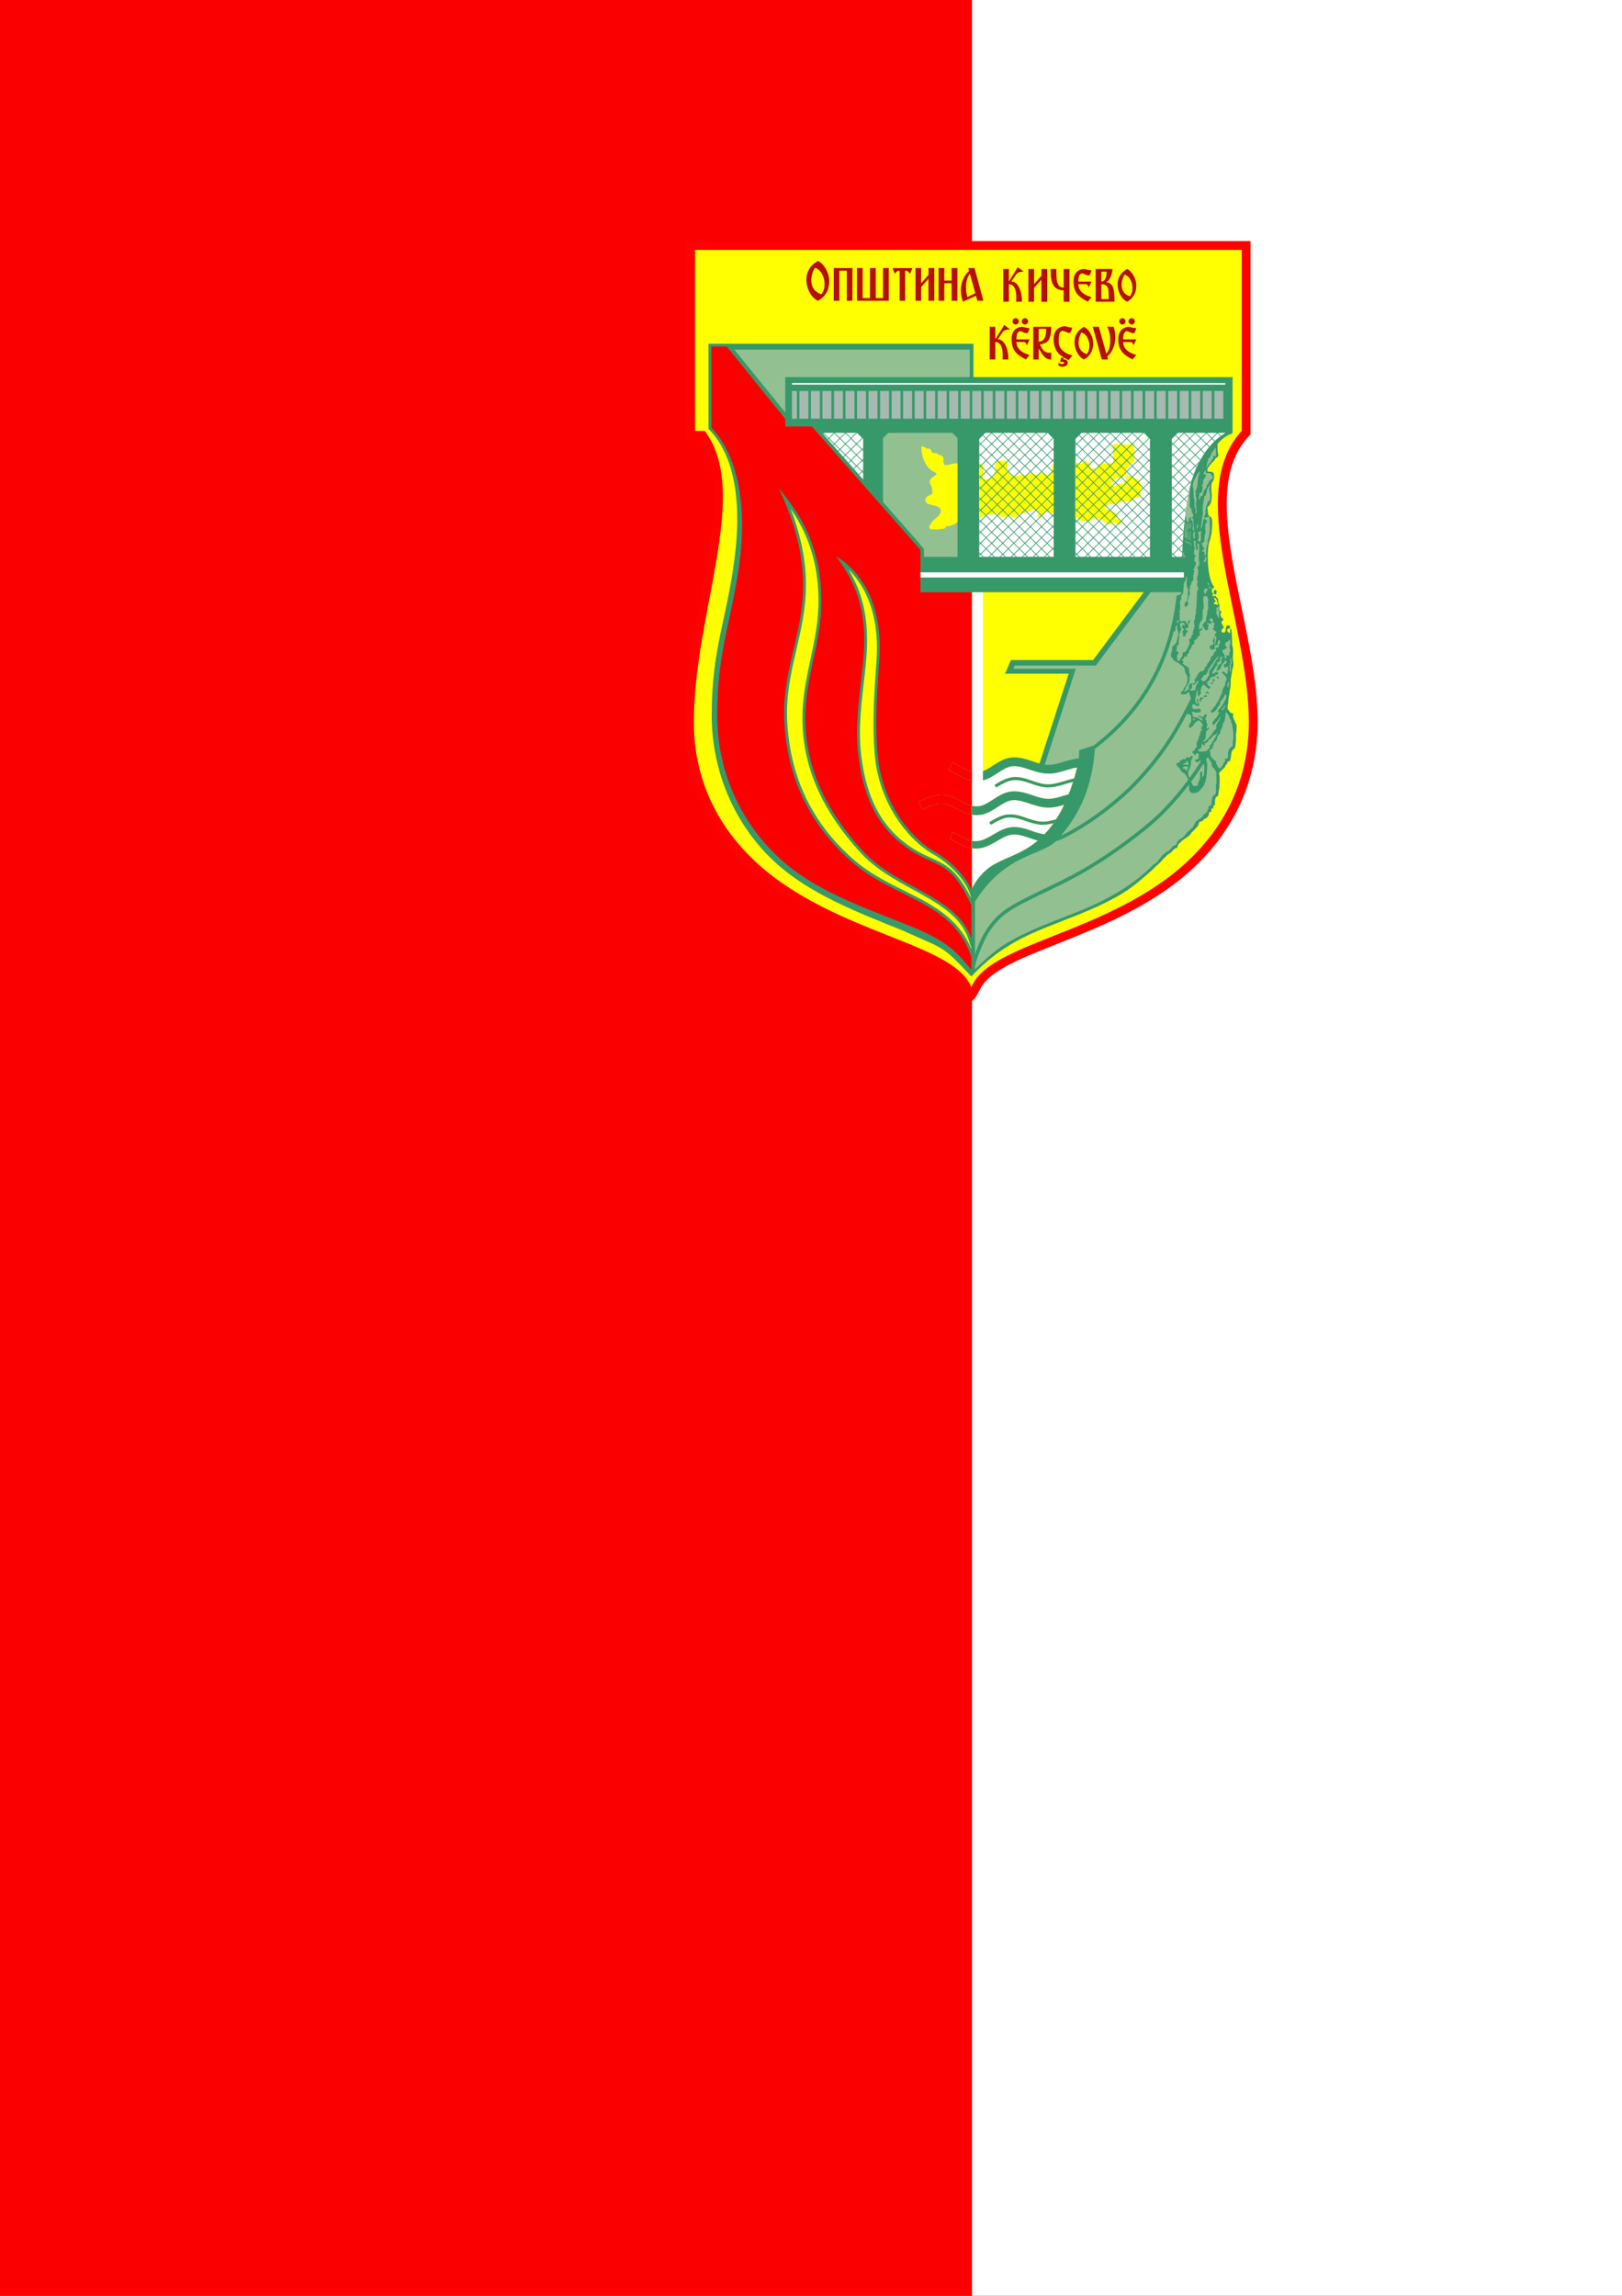 <?xml version="1.0" encoding="UTF-8" standalone="no"?>
<!-- Created with Inkscape (http://www.inkscape.org/) -->

<svg
   xmlns:dc="http://purl.org/dc/elements/1.1/"
   xmlns:cc="http://creativecommons.org/ns#"
   xmlns:rdf="http://www.w3.org/1999/02/22-rdf-syntax-ns#"
   xmlns:svg="http://www.w3.org/2000/svg"
   xmlns="http://www.w3.org/2000/svg"
   xmlns:sodipodi="http://sodipodi.sourceforge.net/DTD/sodipodi-0.dtd"
   xmlns:inkscape="http://www.inkscape.org/namespaces/inkscape"
   width="167.899mm"
   height="237.589mm"
   viewBox="0 0 594.917 841.851"
   id="svg2"
   version="1.1"
   inkscape:version="0.91 r13725"
   sodipodi:docname="Flag of Kičevo Municipality.svg">
  <rect x="0" y="0" width="594.917" height="841.851" fill="#333333" stroke="none"/>
  <defs
     id="defs4">
    <style
       id="style4155"
       type="text/css"><![CDATA[
    .fil2 {fill:#37996A}
    .fil4 {fill:#92C091}
    .fil9 {fill:#92C091}
    .fil5 {fill:#A6BAB1}
    .fil3 {fill:#FB0000}
    .fil0 {fill:#FE0201}
    .fil1 {fill:#FFFF01}
    .fil7 {fill:white}
    .fil8 {fill:#37996A;fill-rule:nonzero}
    .fil10 {fill:#B60F07;fill-rule:nonzero}
    .fil6 {fill:white;fill-rule:nonzero}
   ]]></style>
  </defs>
  <sodipodi:namedview
     id="base"
     pagecolor="#ffffff"
     bordercolor="#666666"
     borderopacity="1.0"
     inkscape:pageopacity="0.0"
     inkscape:pageshadow="2"
     inkscape:zoom="0.27455631"
     inkscape:cx="-56.373956"
     inkscape:cy="650.82619"
     inkscape:document-units="px"
     inkscape:current-layer="layer1"
     showgrid="false"
     fit-margin-top="0"
     fit-margin-left="0"
     fit-margin-right="0"
     fit-margin-bottom="0"
     inkscape:window-width="1366"
     inkscape:window-height="715"
     inkscape:window-x="-8"
     inkscape:window-y="-8"
     inkscape:window-maximized="1">
    <inkscape:grid
       type="xygrid"
       id="grid4257"
       originx="-55.337"
       originy="-80.075" />
  </sodipodi:namedview>
  <g
     inkscape:label="Layer 1"
     inkscape:groupmode="layer"
     id="layer1"
     transform="translate(-55.337,-130.437)">
    <g
       id="g4267">
      <g
         transform="translate(0.228,0)"
         id="g4263">
        <rect
           style="opacity:1;fill:#fb0000;fill-opacity:1;fill-rule:nonzero;stroke:none;stroke-width:1;stroke-linecap:round;stroke-linejoin:round;stroke-miterlimit:4;stroke-dasharray:none;stroke-dashoffset:0;stroke-opacity:1"
           id="rect4149"
           width="356.508"
           height="841.851"
           x="55.109"
           y="130.437" />
        <rect
           style="opacity:1;fill:#ffffff;fill-opacity:1;fill-rule:nonzero;stroke:none;stroke-width:1;stroke-linecap:round;stroke-linejoin:round;stroke-miterlimit:4;stroke-dasharray:none;stroke-dashoffset:0;stroke-opacity:1"
           id="rect4261"
           width="238.395"
           height="841.851"
           x="411.632"
           y="130.437"
           ry="0"
           rx="0" />
      </g>
      <g
         transform="matrix(0.021,0,0,0.021,306.342,218.619)"
         id="g4223"
         style="clip-rule:evenodd;opacity:1;fill-rule:evenodd;image-rendering:optimizeQuality;shape-rendering:geometricPrecision;text-rendering:geometricPrecision">
        <g
           id="Layer_x0020_1">
          <g
             id="_2871389728016">
            <g
               id="g4160">
              <path
                 style="fill:#fe0201"
                 inkscape:connector-curvature="0"
                 class="fil0"
                 d="m 276,3479 c -30,0 -60,0 -89,0 l -154,0 0,-153 C 33,2272 33,1218 33,164 l 0,-154 154,0 c 1608,0 3217,0 4826,0 l 4876,0 0,3376 -41,44 c -70,76 -130,159 -179,249 -213,391 -217,886 -177,1318 52,563 184,1132 296,1686 114,564 225,1153 225,1729 0,1233 -604,2237 -1602,2931 -652,453 -1359,724 -2089,1016 -262,105 -544,218 -786,363 -133,80 -286,190 -361,334 -154,295 -175,299 -321,6 -74,-146 -230,-259 -365,-340 -242,-145 -524,-258 -786,-363 C 2973,12067 2266,11796 1614,11343 616,10649 13,9645 13,8412 13,8031 50,7650 105,7272 158,6902 228,6535 297,6168 362,5827 427,5485 471,5141 536,4639 577,4007 319,3549 c -14,-24 -28,-47 -43,-70 z m 9382,-183 0,-3055 -4645,0 c -1584,0 -3167,0 -4750,0 0,1002 0,2005 0,3008 5,0 9,0 13,0 l 125,0 68,104 c 18,27 35,55 51,83 287,509 252,1174 180,1735 -45,349 -111,694 -176,1040 -69,364 -138,728 -191,1094 -53,367 -90,737 -90,1107 0,1156 566,2090 1503,2741 630,438 1336,709 2043,992 278,112 561,225 819,379 152,91 304,205 405,355 100,-150 252,-264 404,-355 258,-154 541,-267 819,-379 707,-283 1413,-554 2043,-992 937,-651 1503,-1585 1503,-2741 0,-563 -109,-1133 -220,-1683 -115,-567 -247,-1134 -300,-1711 -44,-482 -33,-1014 205,-1449 53,-98 117,-190 191,-273 z"
                 id="path4162" />
              <path
                 style="fill:#ffff01"
                 inkscape:connector-curvature="0"
                 class="fil1"
                 d="M 5013,13042 C 4733,12333 3057,12159 1702,11217 760,10561 166,9610 166,8412 166,6486 1167,4404 356,3326 c -57,0 -113,0 -169,0 0,-1054 0,-2108 0,-3162 1608,0 3217,0 4826,0 l 4722,0 0,3162 c -1004,1084 124,3316 124,5086 0,1198 -594,2149 -1536,2805 -1355,942 -3031,1116 -3310,1825 z m 191,-6900 -3,0 -47,0 -41,0 -6,0 -47,0 -47,0 0,2662 0,467 c -87,-25 -177,-77 -261,-124 -24,-14 -47,-27 -63,-36 l -74,135 c 25,13 43,24 62,34 104,60 217,124 336,149 l 0,220 0,220 c -63,-15 -118,-46 -172,-76 -174,-97 -351,-195 -750,7 l 69,137 c 327,-165 468,-87 606,-10 76,42 151,84 247,100 l 0,454 c -68,-14 -123,-45 -180,-77 -46,-26 -94,-53 -152,-74 l -45,122 c 47,17 91,42 134,66 74,42 146,82 243,96 l 0,720 c 37,-77 84,-150 138,-216 l 0,0 3,-4 2,-1 2,-3 6,-7 2,-2 1,-2 2,-2 1,-1 3,-4 3,-3 0,-1 4,-3 3,-4 0,0 3,-3 1,-1 2,-3 7,-7 1,-2 2,-1 2,-2 1,-2 2,-2 c 52,-54 108,-102 165,-139 l 0,0 8,-5 0,0 7,-4 0,0 7,-5 0,0 7,-4 8,-4 c 201,-114 434,-177 656,-333 l 15,-10 1,-1 14,-10 0,0 0,0 0,0 14,-10 1,-1 0,-1 13,-9 1,-1 0,0 2,-2 2,-1 1,-1 2,-2 2,-1 2,-1 1,-2 2,-1 1,-1 1,-1 1,-1 6,-4 1,-1 2,-2 2,-1 3,-3 2,-1 3,-3 2,-2 2,-1 1,-1 6,-5 1,-1 2,-2 2,-1 c -52,-13 -101,-30 -150,-47 -99,-34 -197,-68 -298,-57 -90,9 -177,61 -265,112 -82,48 -165,96 -256,119 l -1,0 0,0 -1,0 -1,0 -2,1 -1,0 -1,0 -4,1 -1,0 0,0 -1,1 -4,0 -1,1 -1,0 -3,0 0,1 -2,0 c -4,1 -9,1 -14,2 l 0,0 -1,0 -4,1 -1,0 0,0 -2,0 -1,1 -1,0 -1,0 0,0 -2,0 -1,0 -1,0 -1,1 -1,0 -1,0 -3,0 -1,0 0,0 -10,1 c -45,4 -85,2 -121,-3 l 0,-133 c 33,7 69,10 110,6 12,-1 24,-3 35,-5 l 1,0 c 7,-2 15,-3 22,-5 l 1,-1 c 7,-2 15,-4 22,-6 l 0,0 c 64,-22 127,-59 190,-95 100,-59 200,-118 317,-130 129,-14 241,25 354,64 74,26 149,52 225,59 l 3,-3 3,-3 4,-5 3,-2 2,-3 3,-3 12,-13 0,-1 1,0 2,-2 5,-6 2,-3 3,-3 5,-5 0,0 2,-3 5,-6 3,-3 2,-3 3,-3 2,-2 3,-3 2,-3 8,-9 2,-3 2,-3 8,-9 2,-3 3,-3 9,-13 3,-3 c 17,-22 34,-44 50,-68 -13,4 -27,7 -41,10 -25,5 -50,9 -74,12 -25,3 -50,5 -76,5 -104,-2 -199,-34 -292,-66 -103,-36 -205,-71 -314,-60 -98,11 -189,64 -281,118 l -16,9 -27,-46 16,-10 c 97,-56 193,-113 302,-124 121,-13 229,24 337,62 90,31 180,62 275,63 23,0 46,-1 69,-4 24,-3 47,-7 69,-12 33,-7 66,-16 99,-25 l 7,-11 2,-4 c 26,-40 51,-84 76,-129 l 2,-4 9,-17 2,-4 2,-4 6,-13 3,-4 2,-4 8,-17 2,-4 3,-5 10,-21 2,-5 4,-8 c -90,27 -179,51 -282,49 -112,-1 -215,-35 -317,-69 -105,-35 -209,-70 -308,-60 -85,9 -168,63 -251,117 -86,55 -171,111 -271,133 l -1,0 -1,0 0,0 -1,0 -1,1 0,0 -1,0 -1,0 -1,0 0,0 -1,1 -1,0 -1,0 0,0 -1,0 -1,0 -1,0 -1,1 0,0 -1,0 -1,0 0,0 -1,0 -1,0 -1,0 -1,1 0,0 -1,0 0,0 -1,0 -1,0 -1,0 -1,0 -1,1 -1,0 0,0 0,0 -2,0 -1,0 -1,0 -1,1 -1,0 -1,0 0,0 -4,0 0,0 -1,0 -1,1 -1,0 0,0 -1,0 -1,0 -1,0 0,0 -1,0 -1,0 -1,0 -1,1 -1,0 0,0 -1,0 0,0 -1,0 -1,0 -1,0 -1,0 -1,0 -1,0 0,0 0,0 0,0 -1,0 0,0 0,0 0,0 0,0 -1,0 0,0 0,0 -2,1 0,0 -1,0 0,0 0,0 0,0 -1,0 0,0 0,0 0,0 0,0 -1,0 0,0 0,0 0,0 0,0 -1,0 0,0 0,0 0,0 0,0 -1,0 0,0 0,0 0,0 0,0 0,0 -1,0 0,0 0,0 0,0 0,0 -1,0 0,0 0,0 0,0 0,0 -1,0 0,0 0,0 0,0 c -45,3 -86,0 -123,-6 l 0,-158 c 36,10 76,14 121,10 l 2,0 1,0 1,0 1,0 1,0 0,0 1,0 1,0 1,-1 1,0 0,0 1,0 1,0 1,0 1,0 1,0 1,0 1,-1 1,0 0,0 1,0 1,0 1,0 1,0 0,0 1,-1 1,0 1,0 1,0 0,0 1,0 2,-1 1,0 0,0 1,0 1,0 1,0 1,-1 0,0 1,0 1,0 1,0 1,-1 1,0 1,0 1,0 1,-1 0,0 2,0 1,0 1,0 0,-1 1,0 1,0 1,0 1,-1 0,0 1,0 1,0 1,0 1,-1 0,0 1,0 1,0 1,-1 1,0 0,0 2,0 1,-1 1,0 0,0 1,0 1,-1 1,0 1,0 0,0 1,-1 1,0 1,0 1,-1 c 63,-21 125,-61 187,-101 99,-64 197,-128 319,-141 132,-14 252,26 373,66 91,31 182,61 269,62 89,1 175,-25 264,-51 31,-10 63,-19 96,-28 27,-68 52,-141 77,-218 -46,11 -92,25 -136,38 -52,16 -104,31 -156,42 -25,6 -49,10 -74,13 -25,3 -50,4 -76,4 -104,-1 -198,-33 -291,-66 -103,-35 -206,-71 -315,-59 -97,10 -189,64 -280,117 l -16,10 -27,-47 16,-9 c 96,-56 193,-113 302,-124 120,-13 228,24 337,62 89,30 179,62 275,63 22,0 45,-2 69,-4 23,-3 46,-7 69,-12 50,-11 100,-26 152,-41 55,-17 111,-34 169,-46 l 6,-18 0,-1 0,-1 0,-1 1,0 0,-1 0,-1 0,-1 0,-1 1,0 0,-1 0,-1 0,-1 5,-16 0,-1 1,-1 0,0 0,-1 0,-1 1,-1 0,-1 0,-1 0,0 1,-1 0,-1 c 12,-45 25,-91 37,-138 -70,10 -136,30 -201,50 -99,30 -195,59 -308,57 -112,-1 -215,-35 -317,-69 -105,-35 -209,-70 -308,-60 -85,9 -168,63 -251,117 -82,53 -165,107 -260,130 l 0,-48 0,-48 0,-3190 -11,0 z m -16,5240 16,0 0,-21 c -5,7 -10,14 -16,21 z"
                 id="path4164" />
              <path
                 style="fill:#37996a"
                 inkscape:connector-curvature="0"
                 class="fil2"
                 d="m 5013,12853 c 785,-849 1571,-861 2542,-1395 178,-98 333,-222 441,-314 39,-34 108,-91 165,-143 40,-38 71,-74 98,-93 11,-7 83,-80 84,-80 9,-26 42,-45 62,-67 24,-25 12,-19 41,-40 34,-23 62,-30 85,-69 12,-21 19,-13 23,-18 40,-44 36,-8 51,-28 14,-18 18,-57 23,-57 2,-14 30,-35 42,-39 8,-39 179,-114 178,-157 9,-19 48,-43 66,-67 12,-17 52,-52 58,-70 17,-4 8,-71 42,-70 51,1 39,-34 63,-38 0,-3 25,-15 28,-17 42,-18 50,-61 56,-62 3,-8 3,-23 2,-33 0,-14 36,-21 39,-21 0,-71 2,-50 36,-58 11,-52 -20,-26 31,-68 -6,-23 1,-138 29,-137 19,1 28,-29 28,-29 -1,-29 14,-104 20,-134 0,-22 11,-214 -3,-217 -4,-12 -7,-48 8,-47 6,0 20,-19 20,-19 0,0 31,-38 35,-39 19,-4 8,-14 36,-32 0,0 13,-30 12,-32 13,-11 38,-39 38,-58 0,-31 38,17 44,-43 1,-14 13,-32 12,-68 0,-5 10,-59 12,-66 9,-2 11,-41 47,-51 0,0 15,-51 15,-34 2,-27 12,-86 12,-117 0,-47 -3,-93 5,-134 4,-20 14,-150 -6,-155 -6,-15 -37,-82 -38,-84 -1,-9 -10,-24 -10,-32 -18,-20 29,-54 -14,-65 -47,-12 -32,-11 -51,-35 -51,-67 -27,-33 -30,-88 -1,-34 7,-30 7,-33 7,-70 5,-111 21,-177 2,-10 13,-101 15,-106 15,-34 9,-147 10,-149 1,-2 22,-128 22,-131 -1,-41 18,-75 20,-95 3,-20 5,-34 6,-46 -3,-25 -6,-50 -10,-75 -7,-49 18,-184 -10,-240 -11,-21 4,-213 -25,-308 -22,4 -12,79 -16,80 -32,4 -8,-1 -30,-13 -18,-9 -28,-32 -13,-51 15,-21 36,-7 38,-19 4,-1 6,-13 10,-22 -8,-15 -19,-25 -33,-27 -8,-1 -38,6 -42,30 -5,34 -1,97 -40,97 -59,0 -42,-72 -1,-79 26,-4 -41,-77 -41,-107 0,-8 60,-34 24,-62 -91,-71 21,-140 -41,-128 -46,-43 7,-92 -24,-128 -34,-39 11,-71 -36,-107 -12,-10 -17,-21 -17,-33 -8,-3 -12,-5 -13,5 -1,7 -22,-12 -28,2 -1,4 -34,2 -9,-32 12,-17 -34,-37 -18,-59 9,-14 -22,-58 14,-43 12,4 16,-4 23,-31 -118,-118 -143,-654 -72,-820 14,-32 13,-80 25,-95 15,-154 22,-235 2,-282 -11,-25 -44,-30 -54,-54 -13,-32 -10,-84 -17,-143 5,-1 11,-3 17,-6 1,-6 14,-23 18,-24 3,-4 16,-25 18,-27 12,-10 26,-132 22,-155 -8,-58 -8,-99 -8,-160 0,-18 12,-64 21,-69 18,-10 17,-38 22,-51 11,-29 5,-72 -5,-100 -1,0 -20,-16 -28,-19 -1,-6 -24,-3 -31,-3 -27,0 -42,-5 -49,-12 1,-14 4,-28 6,-41 l 1,-1 c 5,-25 25,-39 32,-47 -3,-18 92,-98 94,-109 5,-37 29,-27 32,-39 24,-8 36,-41 29,-49 -15,-18 -15,-125 -17,-185 66,-83 152,-148 264,-188 l 0,-981 -4525,0 0,-583 -4628,0 0,1487 c 675,673 488,2004 450,2297 -134,1036 -394,1541 -394,2707 0,983 405,1919 1109,2565 597,549 1425,869 2244,1197 695,322 651,224 1182,797 z M 9287,6180 c 8,-35 28,-69 -21,-78 -3,0 -6,-1 -9,-2 0,2 -1,4 -2,9 0,4 -3,-5 -4,6 -2,13 -15,61 6,63 3,0 18,1 30,2 z m 30,169 c 0,-36 -4,-6 -14,-34 -6,-2 7,-29 -10,-45 -7,-7 0,-9 -11,-15 0,-1 -7,-4 -8,-11 0,-7 -36,-16 -12,29 3,5 30,19 13,37 -9,9 -16,6 -20,18 -1,0 -25,26 30,23 16,-1 8,11 17,15 11,6 4,-1 15,-7 3,-2 0,-8 0,-10 z m -4304,4132 c 33,7 69,10 110,6 92,-8 181,-60 271,-112 100,-59 200,-118 317,-130 129,-14 241,25 354,64 74,26 149,52 225,59 l 3,-3 3,-3 4,-5 3,-2 2,-3 3,-3 12,-13 0,-1 1,0 2,-2 5,-6 2,-3 3,-3 5,-5 0,0 2,-3 5,-6 3,-3 2,-3 3,-3 2,-2 3,-3 2,-3 8,-9 2,-3 2,-3 8,-9 2,-3 3,-3 9,-13 3,-3 c 17,-22 34,-44 50,-68 -13,4 -27,7 -41,10 -25,5 -50,9 -74,12 -25,3 -50,5 -76,5 -104,-2 -199,-34 -292,-66 -103,-36 -205,-71 -314,-60 -98,11 -189,64 -281,118 l -16,9 -27,-46 16,-10 c 97,-56 193,-113 302,-124 121,-13 229,24 337,62 90,31 180,62 275,63 23,0 46,-1 69,-4 24,-3 47,-7 69,-12 33,-7 66,-16 99,-25 l 7,-11 2,-4 c 26,-40 51,-84 76,-129 l 2,-4 9,-17 2,-4 2,-4 6,-13 3,-4 2,-4 8,-17 2,-4 3,-5 10,-21 2,-5 4,-8 c -90,27 -179,51 -282,49 -112,-1 -215,-35 -317,-69 -105,-35 -209,-70 -308,-60 -85,9 -168,63 -251,117 -101,65 -202,131 -327,141 -50,4 -95,2 -135,-5 l 0,-158 c 37,10 77,14 123,10 87,-7 171,-62 255,-116 99,-64 197,-128 319,-141 132,-14 252,26 373,66 91,31 182,61 269,62 89,1 175,-25 264,-51 31,-10 63,-19 96,-28 27,-68 52,-141 77,-218 -46,11 -92,25 -136,38 -52,16 -104,31 -156,42 -25,6 -49,10 -74,13 -25,3 -50,4 -76,4 -104,-1 -198,-33 -291,-66 -103,-35 -206,-71 -315,-59 -97,10 -189,64 -280,117 l -16,10 -27,-47 16,-9 c 96,-56 193,-113 302,-124 120,-13 228,24 337,62 89,30 179,62 275,63 22,0 45,-2 69,-4 23,-3 46,-7 69,-12 50,-11 100,-26 152,-41 55,-17 111,-34 169,-46 l 6,-18 0,-1 0,-1 0,-1 1,0 0,-1 0,-1 0,-1 0,-1 1,0 0,-1 0,-1 0,-1 5,-16 0,-1 1,-1 0,0 0,-1 0,-1 1,-1 0,-1 0,-1 0,0 1,-1 0,-1 c 12,-45 25,-91 37,-138 -70,10 -136,30 -201,50 -99,30 -195,59 -308,57 -112,-1 -215,-35 -317,-69 -105,-35 -209,-70 -308,-60 -85,9 -168,63 -251,117 -82,53 -165,107 -260,130 l 0,-161 c 60,-22 118,-60 176,-98 99,-63 197,-127 319,-140 132,-14 252,26 373,66 39,14 79,27 119,38 l 511,-1568 c -371,0 -741,0 -1112,0 34,-79 68,-159 102,-238 479,0 957,0 1436,0 295,-395 590,-790 884,-1185 -1003,0 -2007,0 -3010,0 l 0,2662 0,467 c -87,-25 -177,-77 -261,-124 -24,-14 -47,-27 -63,-36 l -74,135 c 25,13 43,24 62,34 104,60 217,124 336,149 l 0,220 0,220 c -63,-15 -118,-46 -172,-76 -174,-97 -351,-195 -750,7 l 69,137 c 327,-165 468,-87 606,-10 76,42 151,84 247,100 l 0,454 c -68,-14 -123,-45 -180,-77 -46,-26 -94,-53 -152,-74 l -45,122 c 47,17 91,42 134,66 74,42 146,82 243,96 l 0,720 c 81,-169 214,-323 356,-415 l 0,0 8,-5 0,0 7,-4 0,0 7,-5 0,0 7,-4 8,-4 c 201,-114 434,-177 656,-333 l 15,-10 1,-1 14,-10 0,0 0,0 0,0 14,-10 1,-1 0,-1 13,-9 1,-1 0,0 2,-2 2,-1 1,-1 2,-2 2,-1 2,-1 1,-2 2,-1 1,-1 1,-1 1,-1 6,-4 1,-1 2,-2 2,-1 3,-3 2,-1 3,-3 2,-2 2,-1 1,-1 6,-5 1,-1 2,-2 2,-1 c -52,-13 -101,-30 -150,-47 -99,-34 -197,-68 -298,-57 -90,9 -177,61 -265,112 -103,60 -206,120 -326,130 -45,4 -85,2 -121,-3 l 0,-133 z"
                 id="path4166" />
              <path
                 style="fill:#fb0000"
                 inkscape:connector-curvature="0"
                 class="fil3"
                 d="m 5013,12735 0,-2121 c -97,-14 -169,-54 -243,-96 -43,-24 -87,-49 -134,-66 l 45,-122 c 58,21 106,48 152,74 57,32 112,63 180,77 l 0,-454 c -96,-16 -171,-58 -247,-100 -138,-77 -279,-155 -606,10 l -69,-137 c 399,-202 576,-104 750,-7 54,30 109,61 172,76 l 0,-440 c -119,-25 -232,-89 -336,-149 -19,-10 -37,-21 -62,-34 l 74,-135 c 16,9 39,22 63,36 84,47 174,99 261,124 l 0,-3129 -890,0 0,-740 -1896,-2154 -464,0 0,-131 -1022,-1264 -269,0 0,1417 c 68,70 127,147 179,229 376,593 403,1424 317,2094 -53,409 -140,798 -225,1199 -48,225 -90,449 -119,677 -35,274 -50,549 -50,825 0,954 389,1851 1093,2498 607,558 1427,838 2183,1141 648,260 842,401 1163,802 z"
                 id="path4168" />
              <polygon
                 style="fill:#92c091"
                 class="fil4"
                 points="4984,1906 873,1906 1763,3004 1763,2386 4984,2386 "
                 id="polygon4170" />
              <g
                 id="g4172">
                <path
                   style="fill:#37996a"
                   inkscape:connector-curvature="0"
                   class="fil2"
                   d="M 5013,12517 C 4692,11525 3676,11509 2918,10844 2199,10212 1795,9397 1746,8390 c -66,-1353 834,-2069 -95,-4064 242,311 784,925 739,2102 -25,653 -286,1247 -278,1942 10,901 412,1642 999,2284 606,661 1661,793 1902,1540 l 0,323 z"
                   id="path4174" />
                <path
                   style="fill:#ffff01"
                   inkscape:connector-curvature="0"
                   class="fil1"
                   d="m 1856,4682 c 159,415 263,848 268,1298 4,434 -86,818 -183,1235 -93,396 -165,762 -145,1172 47,969 428,1780 1155,2419 252,221 539,373 836,521 277,138 565,275 803,475 191,160 329,347 423,570 l 0,-31 c -13,-27 -26,-53 -32,-77 -29,-112 -77,-214 -144,-307 -191,-267 -528,-448 -810,-604 -341,-187 -687,-375 -952,-666 -602,-657 -1003,-1409 -1013,-2317 -6,-511 135,-971 223,-1466 28,-159 49,-318 55,-478 18,-469 -56,-926 -257,-1352 -65,-137 -141,-267 -227,-392 z"
                   id="path4176" />
                <path
                   style="fill:#37996a"
                   inkscape:connector-curvature="0"
                   class="fil2"
                   d="m 5013,11612 c -395,-877 -656,-629 -1218,-1075 -469,-371 -674,-890 -755,-1538 -62,-493 10,-976 64,-1459 74,-655 96,-1314 -457,-2026 425,247 826,822 759,1806 -37,560 -82,1071 -29,1668 68,774 526,1421 1009,1695 248,141 510,391 627,652 l 0,277 z"
                   id="path4178" />
                <path
                   style="fill:#ffff01"
                   inkscape:connector-curvature="0"
                   class="fil1"
                   d="m 2866,5743 c 290,479 359,964 312,1558 -7,82 -15,163 -24,245 -54,481 -125,962 -65,1447 74,591 257,1124 737,1505 109,87 223,158 348,220 96,47 197,87 292,138 125,66 223,145 313,256 92,112 168,246 234,381 l 0,0 c -66,-309 -388,-616 -652,-766 -276,-157 -510,-410 -678,-677 -199,-318 -323,-683 -356,-1057 -50,-570 -9,-1110 30,-1677 26,-390 -18,-798 -191,-1153 -76,-156 -176,-300 -300,-420 z"
                   id="path4180" />
              </g>
              <path
                 style="fill:#a6bab1"
                 inkscape:connector-curvature="0"
                 class="fil5"
                 d="m 2815,2628 156,0 0,484 -156,0 0,-484 z m -935,0 85,0 0,484 -85,0 0,-484 z m 7377,0 156,0 0,484 -156,0 0,-484 z m -202,0 156,0 0,484 -156,0 0,-484 z m -201,0 156,0 0,484 -156,0 0,-484 z m -201,0 156,0 0,484 -156,0 0,-484 z m -202,0 156,0 0,484 -156,0 0,-484 z m -201,0 156,0 0,484 -156,0 0,-484 z m -201,0 156,0 0,484 -156,0 0,-484 z m -202,0 156,0 0,484 -156,0 0,-484 z m -201,0 156,0 0,484 -156,0 0,-484 z m -201,0 156,0 0,484 -156,0 0,-484 z m -201,0 155,0 0,484 -155,0 0,-484 z m -202,0 156,0 0,484 -156,0 0,-484 z m -201,0 156,0 0,484 -156,0 0,-484 z m -201,0 156,0 0,484 -156,0 0,-484 z m -202,0 156,0 0,484 -156,0 0,-484 z m -201,0 156,0 0,484 -156,0 0,-484 z m -201,0 156,0 0,484 -156,0 0,-484 z m -202,0 156,0 0,484 -156,0 0,-484 z m -201,0 156,0 0,484 -156,0 0,-484 z m -201,0 156,0 0,484 -156,0 0,-484 z m -202,0 156,0 0,484 -156,0 0,-484 z m -201,0 156,0 0,484 -156,0 0,-484 z m -201,0 156,0 0,484 -156,0 0,-484 z m -201,0 155,0 0,484 -155,0 0,-484 z m -202,0 156,0 0,484 -156,0 0,-484 z m -201,0 156,0 0,484 -156,0 0,-484 z m -201,0 156,0 0,484 -156,0 0,-484 z m -202,0 156,0 0,484 -156,0 0,-484 z m -201,0 156,0 0,484 -156,0 0,-484 z m -201,0 156,0 0,484 -156,0 0,-484 z m -805,0 155,0 0,484 -155,0 0,-484 z m -202,0 156,0 0,484 -156,0 0,-484 z m -201,0 156,0 0,484 -156,0 0,-484 z m -201,0 155,0 0,484 -155,0 0,-484 z m 1207,0 156,0 0,484 -156,0 0,-484 z m -201,0 156,0 0,484 -156,0 0,-484 z"
                 id="path4182" />
              <polygon
                 style="fill:#ffffff;fill-rule:nonzero"
                 class="fil6"
                 points="9448,2490 9448,2517 1880,2517 1880,2490 "
                 id="polygon4184" />
              <polygon
                 style="fill:#ffffff"
                 class="fil7"
                 points="8132,5524 8132,3466 8025,3359 6939,3359 6831,3466 6831,5524 "
                 id="polygon4186" />
              <path
                 style="fill:#ffffff"
                 inkscape:connector-curvature="0"
                 class="fil7"
                 d="m 8513,5524 182,0 c 5,-325 48,-757 117,-1129 85,-460 329,-856 641,-1036 l -833,0 -107,107 0,2058 z"
                 id="path4188" />
              <path
                 style="fill:#37996a;fill-rule:nonzero"
                 inkscape:connector-curvature="0"
                 class="fil8"
                 d="m 8513,3520 24,23 87,-87 -51,-50 10,-10 50,51 88,-87 -1,-1 20,0 -1,1 88,87 88,-87 -1,-1 20,0 -1,1 88,87 87,-87 -1,-1 21,0 -1,1 87,87 88,-87 -1,-1 20,0 -1,1 52,51 -10,8 -51,-50 -87,87 43,43 -10,9 -43,-43 -87,87 46,46 -9,10 -47,-46 -87,87 59,59 -7,11 -61,-61 -88,87 82,81 -7,12 -84,-84 -88,87 88,88 77,-77 c -7,13 -14,25 -20,38 l -48,48 17,16 -6,13 -20,-20 -88,87 58,57 -5,14 -62,-62 -88,87 88,88 37,-37 c -3,8 -5,17 -8,26 l -20,20 11,11 -3,14 -17,-16 -88,87 73,72 0,0 -3,15 -79,-78 -87,87 87,88 75,-75 -4,23 -62,61 44,44 -2,15 -51,-50 -87,87 87,87 38,-37 -3,21 -26,25 20,20 -2,16 -27,-26 -87,87 87,87 10,-9 -4,33 -6,-6 -87,87 77,78 -1,17 -86,-85 -87,87 87,87 85,-84 -2,20 -73,73 63,64 -1,17 -72,-72 -87,88 87,87 70,-70 -1,20 -59,59 54,54 -1,18 -63,-63 -87,87 45,45 -18,0 -37,-36 -23,24 0,-18 14,-15 -14,-14 0,-19 23,24 88,-87 -88,-87 -23,23 0,-18 14,-14 -14,-15 0,-18 23,23 88,-87 -88,-87 -23,24 0,-19 14,-14 -14,-15 0,-18 23,24 88,-88 -88,-87 -23,24 0,-18 14,-15 -14,-14 0,-19 23,24 88,-87 -88,-87 -23,23 0,-18 14,-15 -14,-14 0,-18 23,23 88,-87 -88,-87 -23,24 0,-19 14,-14 -14,-15 0,-18 23,24 88,-88 -88,-87 -23,24 0,-18 14,-15 -14,-14 0,-19 23,24 88,-87 -88,-87 -23,23 0,-18 14,-15 -14,-14 0,-18 23,23 88,-87 -88,-87 -23,24 0,-19 14,-14 -14,-15 0,-18 23,24 88,-88 -88,-87 -23,24 0,-19 14,-14 -14,-14 0,-19 23,24 88,-87 -87,-87 -24,23 0,-18 14,-15 -14,-14 0,-18 z m 182,2004 -1,0 -19,0 20,-19 0,19 z m -149,-1972 87,88 88,-88 -88,-87 -87,87 z m 97,-96 87,87 88,-87 -88,-87 -87,87 z m 0,193 87,87 88,-87 -88,-87 -87,87 z m 96,-97 88,88 88,-88 -88,-87 -88,87 z m 97,-96 88,87 87,-87 -87,-87 -88,87 z m -290,289 87,87 88,-87 -88,-87 -87,87 z m 193,0 88,87 88,-87 -88,-87 -88,87 z m 97,-96 88,87 87,-87 -87,-87 -88,87 z m 97,-97 88,88 87,-88 -87,-87 -88,87 z m 97,-96 87,87 88,-87 -88,-87 -87,87 z m -484,482 87,87 88,-87 -88,-87 -87,87 z m 97,-97 87,88 88,-88 -88,-87 -87,87 z m -97,289 87,88 88,-88 -88,-87 -87,87 z m 97,-96 87,87 88,-87 -88,-87 -87,87 z m 96,-96 88,87 88,-87 -88,-87 -88,87 z m -193,385 87,87 88,-87 -88,-87 -87,87 z m 97,-96 87,87 88,-87 -88,-87 -87,87 z m -97,289 87,87 88,-87 -88,-87 -87,87 z m 175,385 -88,-87 -87,87 87,87 88,-87 z m 0,-193 -88,-87 -87,87 87,88 88,-88 z"
                 id="path4190" />
              <polygon
                 style="fill:#92c091"
                 class="fil4"
                 points="4678,3359 3561,3359 3469,3451 3469,4566 4123,5309 4123,5316 4185,5386 4185,5524 4771,5524 4771,3451 "
                 id="polygon4192" />
              <polygon
                 style="fill:#ffffff"
                 class="fil7"
                 points="3123,3466 3015,3359 2406,3359 3123,4173 "
                 id="polygon4194" />
              <path
                 style="fill:#37996a;fill-rule:nonzero"
                 inkscape:connector-curvature="0"
                 class="fil8"
                 d="m 2412,3365 5,-5 -1,-1 20,0 -1,1 88,87 88,-87 -1,-1 20,0 -1,1 88,87 87,-87 -1,-1 21,0 -1,1 87,87 89,-88 16,0 1,1 -96,96 87,87 97,-96 9,9 -97,96 88,88 19,-19 0,18 -10,10 10,9 0,19 -19,-19 -88,87 88,87 19,-19 0,19 -10,9 10,10 0,18 -19,-18 -88,87 88,87 19,-19 0,18 -10,10 10,10 0,18 -19,-19 -51,51 -8,-10 50,-50 -88,-87 -44,44 -9,-10 44,-43 -88,-87 -38,37 -8,-9 37,-38 -87,-87 -32,32 -9,-10 31,-31 -87,-87 -26,25 -8,-10 25,-24 -88,-87 -19,18 -9,-9 19,-19 -88,-87 -12,13 -9,-10 12,-12 -88,-87 -6,6 -8,-10 z m 120,91 88,87 87,-87 -87,-87 -88,87 z m 97,96 88,88 87,-88 -87,-87 -88,87 z m 97,-96 88,87 87,-87 -88,-87 -87,87 z m 0,193 88,87 87,-87 -87,-87 -88,87 z m 97,-97 87,88 88,-88 -88,-87 -87,87 z m 272,289 -88,-87 -87,87 87,88 88,-88 z m 0,-192 -88,-87 -87,87 87,87 88,-87 z m -97,96 -88,-87 -87,87 87,87 88,-87 z"
                 id="path4196" />
              <polygon
                 style="fill:#ffffff"
                 class="fil7"
                 points="6451,5524 6451,3466 6344,3359 5258,3359 5150,3466 5150,5524 "
                 id="polygon4198" />
              <path
                 style="fill:#ffff01"
                 inkscape:connector-curvature="0"
                 class="fil1"
                 d="m 4771,4919 c -10,4 -20,10 -33,20 -7,11 -63,35 -113,50 -13,4 -24,-5 -35,0 -33,13 -35,44 -62,45 -54,4 -109,17 -162,10 -19,-2 -85,-1 -87,-14 -7,-42 15,-65 40,-107 37,-63 211,-144 148,-241 -31,-51 -136,-57 -197,-77 -31,-10 -61,-40 -60,-73 1,-30 20,-57 37,-65 132,-63 74,-42 79,-146 1,-16 -34,-68 -39,-83 -14,-43 20,-87 49,-106 28,-19 61,-31 67,-54 6,-23 -90,-52 -97,-73 -9,-3 -43,-39 -49,-46 -78,-89 -112,-214 -116,-327 -1,-55 26,-43 28,-35 9,3 41,22 52,29 24,16 79,-3 88,37 18,81 84,33 102,57 22,32 84,20 105,57 27,46 1,43 12,94 1,7 8,28 8,29 -2,60 160,-19 235,-9 l 0,1028 z"
                 id="path4200" />
              <path
                 style="fill:#ffff01"
                 inkscape:connector-curvature="0"
                 class="fil1"
                 d="m 6451,3889 c -10,6 -18,16 -20,31 -1,4 -4,26 -5,30 -15,1 16,87 -14,90 -1,0 -36,23 -35,35 1,21 -79,12 -94,-5 -42,-44 -103,29 -148,14 -1,0 -75,-1 -73,-24 -58,0 -46,37 -112,37 -15,0 -62,3 -65,-13 -1,0 -24,7 -32,7 -16,-1 -21,27 -94,27 -61,0 -37,-5 -79,-50 -21,-22 -62,2 -39,-111 8,-39 25,-41 -15,-90 -28,-33 -97,-33 -130,-14 0,0 -20,2 -31,10 -27,19 -29,0 -37,54 -9,66 0,44 2,101 1,29 -30,56 -27,85 3,49 -89,47 -108,63 -39,35 -117,-48 -79,-55 11,-32 19,-39 -2,-78 -7,-1 -3,-22 6,-29 -7,-44 26,-79 -61,-105 -2,-1 -5,-3 -9,-6 l 0,956 c 47,-8 98,-60 129,-62 76,-6 46,19 137,-12 0,-3 40,-18 63,15 36,50 93,50 143,29 49,-21 57,-16 96,4 94,48 94,-15 105,-18 8,-21 -7,-3 14,-25 26,-26 81,-8 95,-19 47,-33 74,-17 100,-32 60,-35 8,-27 86,-27 16,0 30,38 50,38 66,0 -15,63 -1,82 30,41 86,-25 86,-25 10,-30 32,-27 45,-42 36,-40 78,11 153,11 l 0,-877 z"
                 id="path4202" />
              <path
                 style="fill:#ffff01"
                 inkscape:connector-curvature="0"
                 class="fil1"
                 d="m 7973,4419 c 8,-59 -34,-47 -3,-73 42,-35 8,-76 -6,-116 -9,-1 -36,-44 -41,-53 -19,-40 -98,-3 -105,-47 -35,-19 -50,-27 -99,-23 -13,2 -39,43 -4,58 1,0 13,23 -15,22 -10,0 -3,10 -24,15 -18,5 15,67 -59,46 -65,-19 -90,44 -108,44 -62,0 -58,-56 -46,-56 1,-8 46,-7 44,-59 0,-11 27,-32 51,-32 69,0 78,14 117,-28 29,-31 57,-21 40,-68 -17,-4 1,-51 4,-58 0,0 55,-46 57,-60 7,-51 87,-39 85,-91 0,-8 18,-31 -13,-45 -15,-6 2,-56 12,-67 30,-35 -12,-57 -2,-103 4,-22 2,-50 -14,-63 -9,-18 -87,0 -117,0 -29,0 -36,-6 -64,-3 -39,4 -78,12 -114,-8 -18,-10 -69,2 -69,50 0,35 13,112 7,137 -15,59 22,133 0,155 -18,18 -64,-33 -85,4 -16,27 -73,-18 -98,-18 -29,0 -12,2 -27,7 -2,6 -20,14 -26,13 -12,14 -22,23 -25,46 -1,10 -20,42 -45,31 -41,-20 -50,41 -93,-9 -18,-20 29,-64 -54,-108 -38,-21 -65,12 -66,12 -1,5 -12,17 -17,22 -3,-1 -36,18 -66,-4 -18,-12 -35,-18 -54,-21 l 0,975 c 85,10 78,84 148,57 40,-15 109,9 119,-8 16,-27 97,-57 105,-44 17,27 52,11 94,26 2,9 14,43 25,44 41,3 95,73 129,33 43,-53 70,-12 86,-8 3,14 50,17 63,17 21,0 25,-34 37,-32 35,6 -33,-53 -47,-55 -36,-5 -19,-6 -29,-10 -35,-12 -4,-32 0,-42 10,-25 0,-17 -2,-27 -4,-26 -62,-61 -78,-58 -62,13 -66,-40 -90,-41 -55,-1 -36,-45 -27,-51 2,-16 63,-54 67,-33 16,5 29,-2 32,-2 39,-5 49,-40 87,-20 43,23 73,-37 118,-45 27,29 109,2 137,6 7,-7 24,-12 25,-16 2,-1 40,-36 40,-36 2,-1 29,-8 30,-7 40,1 68,-32 73,-72 z"
                 id="path4204" />
              <rect
                 style="fill:#ffffff"
                 class="fil7"
                 x="4123"
                 y="5795"
                 width="4601.42"
                 height="89.809"
                 id="rect4206" />
              <g
                 id="g4208">
                <path
                   style="fill:#92c091"
                   inkscape:connector-curvature="0"
                   class="fil9"
                   d="m 9515,7710 c -4,8 3,51 -8,52 -2,14 -5,62 -22,21 -7,-16 11,-47 11,-61 -1,-10 18,-21 18,-7 l 1,-5 z m -448,1428 c -67,105 -138,209 -215,312 8,24 17,49 30,64 14,17 89,19 88,-18 -1,-31 39,-82 39,-122 0,-27 -9,-83 9,-96 59,-41 -1,135 49,76 11,-12 22,-189 9,-206 -3,-4 -6,-8 -9,-10 z M 8850,5290 c 0,5 -1,46 -3,46 -10,0 -3,-20 -6,-31 -2,0 -8,-18 -9,-5 -12,3 7,-12 -17,-11 -3,0 -1,-24 -22,-3 0,0 -6,11 -11,0 -2,-3 -4,-13 1,-15 0,-3 -25,2 -26,-7 -1,-8 -18,-1 -9,-26 17,-4 3,19 24,18 4,0 0,6 16,9 6,2 36,5 36,11 15,11 -2,7 23,11 1,0 3,3 3,3 z m -126,158 c 7,31 -15,42 8,50 1,0 35,39 -5,30 -9,-2 -16,-13 -17,-22 -1,-8 1,-57 6,-57 3,0 8,0 8,-1 z m 77,-365 c -3,11 -6,137 -6,137 -21,0 -9,-45 -9,-71 0,-16 3,-30 5,-45 1,-4 -1,-20 1,-23 0,0 11,-12 10,-1 l -1,3 z m -23,-7 c -2,39 -4,117 -5,117 -20,0 -8,-45 -8,-70 0,-17 3,-31 5,-45 0,-2 0,-5 0,-9 -5,-14 2,-44 2,-63 0,-17 3,-30 5,-45 0,-4 -2,-21 1,-23 0,0 11,-12 10,-1 l -2,2 c -2,8 -4,75 -5,112 0,1 0,2 0,3 l 0,0 c 0,14 -1,22 -1,22 -1,0 -1,0 -2,0 z m -15,-134 c -3,21 -13,261 -13,261 -21,0 -6,-86 -5,-135 1,-31 5,-57 8,-85 1,-8 -1,-39 2,-44 0,0 12,-23 10,-2 l -2,5 z m 51,-5 c -2,8 -6,101 -6,101 -21,0 -8,-33 -8,-52 0,-12 3,-23 5,-33 0,-3 -2,-16 0,-17 1,0 12,-10 11,-1 l -2,2 z m 34,-7 c -2,8 -6,102 -6,102 -21,0 -8,-34 -8,-53 0,-12 2,-22 5,-33 0,-3 -2,-15 0,-17 1,0 12,-9 11,-1 l -2,2 z m -8,157 c -3,13 -6,155 -6,155 -21,0 -9,-51 -9,-80 0,-19 3,-34 5,-50 1,-5 -1,-24 1,-26 0,0 11,-15 10,-2 l -1,3 z m 277,445 c -3,15 -1,67 -14,70 -2,5 7,20 -19,16 0,0 -21,-11 -15,-22 3,-5 6,-9 8,-14 32,-11 11,-86 36,-58 5,5 4,8 4,8 z m 21,559 c -21,-13 -32,-25 -50,-2 -2,2 2,11 -11,22 -9,8 3,49 11,53 7,3 36,1 20,-14 -3,-3 0,-27 13,-28 5,0 18,-18 21,-18 0,-7 2,-10 -4,-13 z m 54,-31 c -10,5 4,29 -22,16 -3,-2 -2,-17 -2,-20 -14,-13 12,-9 19,-9 2,3 12,9 5,13 z m -33,-65 c 1,-13 -11,-16 -11,-18 -14,-3 -8,0 -9,16 0,3 13,15 15,25 2,12 23,-1 7,-20 -1,-2 -2,0 -2,-3 z m -514,934 c 9,-32 -18,-10 -4,-44 4,-8 -1,-4 7,-14 11,-14 2,-48 21,-55 4,-12 9,-9 8,-30 -1,-31 -4,-18 -16,-46 -6,-13 -5,-62 3,-62 8,0 27,0 34,-2 1,-4 31,-5 37,22 0,3 7,6 4,25 -1,6 -18,4 -26,-13 -10,-20 -19,31 -19,35 0,12 1,25 12,28 3,6 7,-5 12,9 3,7 3,9 6,14 12,17 -18,9 -18,16 0,5 -16,41 0,45 1,7 12,1 4,26 -3,12 -11,23 17,31 25,7 19,-11 31,-14 7,-19 -7,-2 -7,-30 5,0 25,-14 25,-20 -2,-10 41,-40 -4,-43 -22,-1 -25,-37 -7,-37 1,0 32,-3 32,-5 3,-3 14,-36 3,-44 -18,-13 20,-35 19,-43 l -2,-4 c 33,-21 4,-67 -5,-39 -1,0 -24,45 -24,49 1,10 -29,25 -27,-28 1,-13 -59,-15 -67,-10 -10,6 -43,8 -43,-24 0,-24 6,-38 -1,-56 -3,-6 -3,-31 4,-33 2,-6 8,-21 -3,-18 -5,-5 -5,-46 3,-58 11,-17 3,-40 6,-60 7,-39 -12,-56 -5,-84 0,-30 26,-37 25,-61 -3,-70 8,-50 26,-85 14,-27 8,-97 14,-98 3,-8 6,-24 4,-34 -6,-28 5,-46 5,-49 -3,-25 19,-29 19,-32 -1,-26 25,-91 32,-91 0,4 1,33 0,35 -13,17 -10,150 7,166 3,3 9,30 12,47 2,9 2,16 -4,22 -1,1 -5,50 -1,54 1,2 -4,27 4,28 1,3 -13,22 -13,42 0,66 -36,38 -37,62 0,8 -23,36 -6,69 9,17 28,13 28,5 0,-23 28,-17 28,-34 0,-13 3,-24 -4,-36 -5,-8 13,-11 -6,-19 -8,-4 -1,-14 -1,-14 11,-2 20,-24 15,-33 -3,-5 1,-14 2,-18 7,-1 12,-27 12,-37 0,-1 0,-3 1,-6 24,-2 2,-82 6,-97 8,-27 9,-80 26,-92 24,-16 -15,-28 20,-53 19,-14 18,-25 21,-39 4,-22 -5,-66 -5,-67 27,-10 4,-47 14,-53 32,-18 -15,-26 -2,-63 5,-1 39,-11 15,-19 -9,-44 13,-11 12,-27 -1,-16 24,-44 10,-61 -53,-63 -13,-27 -22,-68 -6,-29 4,-26 4,-30 30,-10 10,-35 -8,-43 -12,-4 1,-86 1,-87 20,-34 -4,-37 -4,-75 0,-32 -16,-83 6,-83 35,0 7,64 17,88 17,42 -8,80 32,80 0,-26 22,-34 5,-62 -25,-41 25,-86 25,-35 0,23 7,119 -5,131 7,44 -12,142 10,173 2,4 -9,79 -10,79 -48,0 -9,-15 -29,-13 0,42 13,3 10,59 0,0 19,45 6,48 -1,2 -1,5 0,7 0,82 -37,103 -10,154 19,37 -31,38 8,105 9,14 12,60 -15,63 -5,34 -1,209 -12,224 -2,4 6,80 -7,100 0,11 -1,77 -5,82 0,0 -12,43 -12,46 0,42 6,34 -14,68 -7,12 -3,64 4,75 3,5 4,28 -3,30 -4,11 4,41 -9,45 -1,6 -8,15 -8,32 0,2 -7,12 -6,15 l -3,1 c 0,11 0,7 2,15 10,47 -25,24 -28,80 -1,16 -19,28 -33,30 -8,1 -6,27 -2,33 7,11 5,62 -1,66 -5,3 -44,94 -47,96 -8,7 -3,26 -41,34 -25,5 -30,18 -27,45 1,12 -15,42 -21,47 -16,13 -23,41 -27,45 -19,20 -35,36 -44,-3 -6,-1 -6,-80 -4,-85 6,-11 8,-3 10,-9 19,-4 10,-40 10,-41 -7,-19 -31,3 -34,-24 -2,-13 0,-16 6,-28 13,-22 2,-23 2,-31 1,-27 -4,-36 23,-36 8,0 15,-40 10,-41 -2,-5 -2,-34 1,-37 6,-8 5,-47 10,-61 z m -34,-202 c -7,14 -8,30 -3,44 6,16 1,16 7,28 2,4 3,11 2,17 14,15 11,53 8,74 -3,18 -16,68 -16,69 -7,101 -89,107 -89,160 0,78 -9,47 -19,97 -9,47 5,61 22,81 7,8 33,39 34,40 10,14 88,48 88,50 5,24 66,37 89,83 22,44 -8,61 45,120 -1,6 6,31 7,33 12,21 -14,117 -14,121 1,12 -42,70 -45,70 -23,100 -50,22 -53,101 -1,18 93,5 93,5 17,-12 42,-62 53,-10 4,22 17,55 27,85 -123,246 -234,457 -361,659 -130,206 -275,404 -465,622 -51,58 -110,123 -173,188 -64,66 -135,135 -210,201 -135,118 -286,243 -458,365 -171,122 -363,242 -580,353 -7,3 -15,7 -23,10 321,-374 549,-847 593,-1515 390,-295 718,-648 968,-1066 178,-296 316,-625 409,-988 6,2 11,4 17,4 0,-1 1,-3 3,-4 2,-2 6,-9 7,-13 10,-2 -2,-43 7,-44 3,-20 -5,-18 5,-33 6,-11 32,-20 25,-7 z m 22,-93 c -33,0 -24,2 -29,33 -4,23 19,8 25,-8 2,-7 2,9 6,-11 1,-6 0,-14 -2,-14 z m 714,-144 c -3,-31 -22,2 -22,-67 0,-21 8,-45 -16,-25 1,4 -7,12 -8,15 -14,5 -13,45 1,45 8,0 -26,32 -9,54 2,2 2,15 6,17 0,0 23,39 24,50 3,15 24,26 17,-9 -9,-40 2,-29 -1,-63 0,-1 6,-12 7,-15 1,-1 1,0 1,-2 z m -529,674 c 0,-2 9,-16 12,-16 2,0 10,-8 9,-13 0,-1 3,-2 2,-8 0,-1 0,-1 1,-2 0,-6 3,-12 8,-13 0,-1 6,-10 7,-11 6,-8 6,-20 9,-29 5,-14 25,-14 25,-15 2,-10 13,-19 16,-25 15,-29 -1,-19 -2,-26 -9,-32 2,-19 16,-24 9,-28 21,-12 27,-23 6,0 12,-21 14,-27 1,0 15,-22 23,-24 1,-3 20,-20 23,-22 13,-10 5,-11 3,-12 -20,3 -13,-37 -11,-41 9,-20 2,-13 20,-21 19,-9 10,-2 23,-16 20,-19 1,-25 -1,-29 -13,-18 -21,23 -29,25 -26,7 -17,-1 -19,-7 -5,-1 -4,-50 -4,-57 0,-1 0,-1 0,-2 6,-2 6,-31 9,-31 2,-7 -3,-5 6,-18 23,-36 41,-40 47,-90 7,-55 -11,-97 10,-150 2,-1 4,-12 6,-14 6,-3 4,-85 0,-94 -8,-21 -3,-72 -4,-96 -1,-17 25,-27 37,-26 33,1 35,20 44,44 8,22 0,86 0,114 0,21 12,50 2,67 0,1 -11,39 -12,43 -5,17 -3,36 -3,54 0,12 -13,40 -14,40 -5,24 -3,45 -7,69 -3,12 -7,12 -7,13 -2,11 -29,16 -31,26 -8,33 -25,14 -25,37 0,15 10,34 21,38 1,3 18,26 18,32 0,20 35,27 36,21 5,-2 8,-1 13,-6 36,-33 -4,-35 13,-59 31,-44 -24,-40 -26,-49 -3,-17 23,-1 30,-6 8,-5 26,-1 32,3 42,22 20,-41 8,-41 -26,2 -23,-51 10,-51 24,0 28,25 28,46 0,38 -5,28 15,33 32,6 -2,36 2,55 2,15 1,22 2,29 -18,17 -17,1 -16,34 0,0 6,3 7,3 29,6 7,28 35,28 23,0 22,16 15,20 -2,19 -28,31 -28,32 0,71 43,11 26,90 -8,3 -3,35 -12,41 -17,11 5,34 -6,41 -20,15 -23,-10 -17,-11 4,-13 3,-29 10,-50 5,-14 0,-46 -8,-52 -12,-9 -15,33 -18,38 -12,16 -1,40 -1,41 -2,41 12,50 -29,50 -24,0 -33,29 -33,50 0,18 28,26 37,25 9,10 29,5 38,6 7,0 14,-17 13,-29 -4,-55 19,-44 20,-50 2,0 21,0 26,0 10,0 2,-51 10,-63 13,-16 -4,-21 31,-21 11,0 4,39 2,47 -5,24 -25,27 -18,38 25,39 -45,43 -51,50 -26,32 19,9 7,33 -2,20 -33,36 -41,51 -12,22 -2,25 -10,36 -18,25 -50,28 -51,63 0,0 4,17 0,17 -2,5 -5,8 -6,13 -1,0 -25,33 -27,37 0,0 -15,17 -17,20 -30,26 7,36 -15,42 -2,0 -4,3 -5,6 -8,2 -18,6 -20,15 -1,0 -8,13 -8,13 0,18 -19,45 -19,45 -14,2 -11,22 -39,16 -26,-5 -16,-4 -29,6 -11,9 -30,47 -35,47 -8,1 -18,34 -18,36 0,10 -21,36 -26,38 -13,6 -17,30 -10,40 9,12 4,15 5,17 1,19 -13,20 -15,22 -32,21 -66,-21 -88,33 -6,15 -6,17 -6,33 0,39 3,41 -28,51 -1,3 -24,26 -24,26 -38,14 -21,-14 -17,-17 0,-6 9,-19 12,-28 2,-9 9,-38 22,-39 0,-6 6,-2 7,-14 2,-17 24,-40 27,-50 11,-4 3,-21 9,-28 0,-2 2,-15 4,-15 10,-30 0,-52 3,-59 10,-26 5,-22 5,-47 13,-47 -38,-5 -16,-44 6,-10 4,-57 -9,-67 -7,-5 -14,-29 -38,-36 -48,-14 -36,-29 -49,-34 -8,-3 -22,-9 -9,-21 41,-38 -60,-40 -6,-59 16,-6 37,-73 60,-52 7,6 31,7 19,-19 -9,-20 29,-28 29,-53 0,-1 6,-26 7,-27 z m 631,966 c 0,14 -10,19 -13,26 -8,2 3,13 -13,19 0,0 -7,8 -7,11 0,0 -10,9 -13,9 -4,4 -10,15 -16,6 -1,-1 -1,-14 3,-17 1,-1 4,-10 11,-11 1,-3 7,0 12,-8 2,-4 6,1 8,-13 1,-8 7,-21 13,-25 1,0 15,-1 15,3 z m -534,222 c -13,3 -6,-8 -29,-8 0,14 6,4 1,22 -4,15 14,18 17,2 2,-1 0,-4 7,-5 1,-5 10,-2 6,-10 0,-2 -1,-2 -2,-1 z m 59,-632 c -3,20 -28,21 -33,54 0,1 -4,1 -4,12 0,2 -11,19 -10,46 1,19 -31,26 -46,26 -14,0 -56,5 -56,-15 13,0 52,-29 42,-56 -2,-6 -4,-26 2,-32 12,-13 49,18 55,-12 4,-21 21,-8 20,-32 0,-9 11,-17 20,-17 13,0 15,13 12,23 -3,0 -1,0 -2,3 z m 580,-427 c 5,20 -17,30 5,70 11,20 1,26 -12,38 1,0 0,17 -1,18 -2,0 -8,18 -3,28 1,1 7,29 5,34 -6,16 -3,49 -29,43 -8,-22 20,-52 10,-61 2,-15 -21,-26 -4,-47 14,-18 5,-24 16,-39 10,-15 -20,-45 -7,-64 10,-14 20,-20 20,-20 z m -403,597 c 2,23 44,34 1,28 -12,-1 10,-10 -24,-9 -10,0 -1,-15 -18,2 -4,4 -23,-17 -2,-17 24,0 6,-20 22,-20 15,0 14,6 18,5 0,12 1,-4 3,11 z m -101,92 c -18,0 -43,-13 -47,21 -1,6 -11,24 0,39 0,1 -2,15 18,12 8,-1 -4,-39 13,-41 6,-1 -8,-5 17,-7 17,-2 17,-25 -1,-24 z m 62,-42 c -8,-2 -20,1 -20,1 -4,3 -7,10 -8,14 -7,2 -15,-3 -15,18 5,0 14,7 25,-2 1,-1 30,1 31,-6 18,-6 -11,-24 -13,-25 z m 214,-323 c 27,29 -2,40 -11,28 0,0 -8,-6 -9,-9 -10,-1 -8,-12 -12,-19 -1,-3 22,-6 30,0 l 2,0 z m -97,113 c 6,21 -13,14 -31,15 -8,0 -24,-18 4,-17 13,0 -10,-20 23,-12 2,12 14,4 8,7 -9,4 -3,11 -4,7 z m 29,-68 c 0,13 4,45 -12,45 -7,0 -28,-3 -15,-15 13,-11 -16,-11 1,-35 1,-2 26,-3 26,5 z m 77,-394 c -1,1 -36,51 -36,52 -23,14 -28,58 -43,65 -2,7 -18,26 -25,44 -2,1 -6,17 -14,24 -1,1 -17,25 -18,26 -21,5 -30,38 -34,57 -5,26 9,30 3,52 -3,8 -39,54 -39,58 0,9 -37,51 -53,51 -18,0 -14,-7 -21,-8 -1,-2 -44,-5 -26,-36 5,-9 21,-17 22,-24 0,0 18,-22 17,-28 4,-3 4,-23 23,-10 10,7 53,-52 52,-74 0,-27 36,-57 47,-80 3,0 21,-29 23,-33 21,-26 33,-42 49,-71 9,-15 57,-77 75,-70 1,2 -1,2 -2,5 z m 4,139 c -3,6 -7,11 -11,16 -5,6 -8,19 -19,23 -8,23 13,27 -10,40 0,0 -5,12 -6,14 0,0 -8,9 -11,9 l -1,1 c 85,-1 58,-31 75,-31 5,1 13,-18 13,-18 5,-35 17,-39 20,-49 8,-26 47,-41 44,-58 22,-22 10,-40 32,-11 30,40 -40,52 -45,72 0,47 6,20 9,30 11,43 69,-36 69,12 0,61 -13,37 -10,97 2,54 -79,-61 -96,-20 -9,23 31,46 38,47 0,1 29,46 30,47 15,10 9,57 4,61 -1,9 -17,17 -15,24 -15,14 14,39 -22,78 -1,3 -24,42 -24,46 0,16 -17,93 -25,97 -12,5 -28,44 -28,46 -3,45 -49,85 -52,99 -9,42 -65,86 -66,97 -2,18 -37,22 -36,44 3,71 105,-30 105,-37 3,-31 58,-80 58,-87 -3,-84 21,-36 39,-86 6,-2 18,-27 18,-27 18,-13 21,-52 27,-58 66,10 -19,139 -20,139 -9,27 -63,98 -64,105 -26,3 -63,91 -35,71 35,-25 18,15 12,21 -5,5 -28,47 -29,47 -4,10 -27,40 -38,43 0,0 -45,68 -49,72 3,23 12,38 40,32 4,-19 58,-80 75,-86 8,-25 5,-35 32,-53 -9,26 -22,73 -41,84 -17,9 -9,27 -32,55 -20,23 24,52 -31,96 -25,21 -54,87 -79,102 -3,2 -43,65 -68,70 -8,2 -17,17 -18,22 -1,0 -60,23 -32,-5 70,-73 23,-67 48,-126 10,-22 -20,-35 12,-54 16,-9 57,-51 35,-50 -12,0 -4,-17 -19,8 -16,27 -32,-35 -11,-39 22,-64 -17,-10 -14,-99 0,-17 -36,-8 -6,-53 3,-5 28,-61 -3,-52 -15,5 -10,-7 -26,10 -29,32 7,38 -42,38 1,-13 -78,-44 -66,-9 14,5 6,-8 30,9 14,10 34,16 43,41 14,3 20,53 -70,-25 -30,-26 -101,12 -101,-68 0,-35 -20,-27 -12,-38 26,0 32,-8 59,9 1,0 110,18 97,-46 -9,-44 -152,17 -144,-37 -8,-8 -21,-85 52,-49 1,0 41,42 61,8 19,-33 -14,-13 -11,-83 1,-24 -40,-49 -29,-17 0,0 33,76 18,76 -40,0 -53,-82 -37,-113 0,0 3,-28 8,-29 9,-24 -5,-38 17,-91 3,-7 -2,-39 10,2 4,12 -8,72 4,74 0,1 24,51 24,19 0,-46 34,-20 29,-65 -4,-27 -25,-10 3,-54 0,0 3,-51 20,-55 27,-78 104,85 132,40 7,-12 16,-26 4,-26 -14,-35 -37,-2 -37,-42 0,-11 -43,-39 -11,-39 32,0 9,-35 33,-34 21,1 13,-70 19,-48 53,19 21,2 21,-10 1,-14 60,-1 58,-11 31,0 -19,-31 46,-31 30,0 -2,-51 -2,-51 -28,-4 -35,13 -49,28 -3,-1 -10,13 -31,0 -18,-12 -10,-28 8,-38 0,-13 30,-40 34,-57 0,0 5,-12 6,-15 1,0 10,-13 17,-15 0,-2 8,-12 10,-12 0,-3 5,-12 10,-21 -4,-6 -7,-18 -7,-36 88,8 28,-85 66,-93 7,-1 51,3 37,8 -59,18 3,97 -53,116 -1,2 -8,8 -17,12 z m 193,-439 c 2,15 10,98 -8,102 -7,21 1,47 6,66 20,72 -19,26 -10,91 7,52 -66,-12 -58,44 1,12 25,14 0,22 0,1 -16,22 -20,-8 -2,-11 -15,-7 -1,-28 9,-14 -85,-104 -23,-109 26,-3 32,-30 47,-29 16,0 27,-24 -10,-29 0,0 -29,-70 29,-82 15,-2 46,-52 48,-40 z M 8970,4952 c 9,9 -3,74 -8,76 -6,2 -21,-18 -6,-39 8,-10 -4,-24 9,-31 1,-7 3,-8 5,-6 z m -52,152 c -1,3 -7,50 -5,50 1,2 4,50 1,50 -12,0 -20,-3 -24,-13 -2,-4 -3,-61 0,-67 0,-1 0,-18 4,-24 0,0 1,-4 3,-5 2,-9 22,-4 22,3 0,1 0,4 -1,6 z m 110,-15 c 3,2 -9,33 -9,54 0,26 13,112 -17,112 -58,0 -17,-26 -17,-87 0,-52 -3,-30 -11,-69 -6,-30 37,2 40,-22 27,-9 13,8 12,8 l 2,4 z m 74,8 c 10,-43 -11,-22 -4,-75 1,-9 5,-34 -2,-38 -9,-3 16,-56 22,-57 0,-1 4,-8 4,-8 5,-4 11,-31 -2,-34 -22,-6 -10,-13 -26,-22 -9,-4 -19,0 -25,-2 -5,20 -10,38 -10,43 0,11 -13,88 -18,90 0,0 -27,61 -22,31 0,0 7,-30 7,-31 0,0 11,-98 13,-111 3,-14 8,-62 11,-72 5,-1 14,-68 3,-95 -7,-17 14,-184 25,-201 1,-2 -6,-81 19,-50 9,0 13,-43 23,-59 11,-17 -5,-66 18,-61 1,-1 6,-31 9,-31 2,-14 30,-47 30,-46 2,19 -17,104 -6,106 8,23 23,136 4,150 -5,3 -2,29 -34,40 -4,20 -6,-4 -8,42 -1,4 -27,28 -24,91 0,5 -16,25 -5,36 -4,25 5,33 -12,56 -2,4 -9,25 -16,49 2,0 3,1 4,2 58,0 23,11 58,-14 20,-14 37,14 37,39 0,57 1,95 5,151 2,29 -21,192 -32,193 -8,30 -2,82 -16,107 -11,18 -21,98 -20,127 0,3 0,3 -3,3 21,24 -16,41 -17,53 0,10 -8,4 -7,-5 0,-2 -9,-12 -1,-22 1,-1 7,-38 -8,-38 -17,0 -47,-20 -35,-22 35,-4 47,-41 41,-43 -10,-3 -39,-29 -30,-43 9,-11 -32,-11 -9,-42 9,-12 16,-1 23,-12 10,-14 7,-11 15,-26 7,-16 0,-84 8,-93 3,-4 6,-28 7,-30 4,-1 2,-25 6,-26 z m -278,-691 c -9,76 11,150 -4,225 -4,20 43,40 41,107 0,1 38,42 22,89 -42,15 24,42 9,67 -11,17 19,169 7,169 -42,0 1,-82 -21,-133 -9,-21 19,-46 -22,-43 -32,3 21,-59 -19,-59 0,19 -33,18 -30,88 0,2 -47,19 -43,-80 0,-4 -7,-12 -16,-26 18,-141 39,-282 64,-415 3,-17 6,-33 9,-49 l 1,3 c 4,13 11,33 2,57 z m 183,-366 c 0,0 -22,55 -23,61 -11,1 -21,169 -27,195 -3,14 -19,78 -33,81 -13,39 25,12 8,62 -10,2 10,42 10,67 0,21 4,46 -6,62 -13,20 22,194 6,194 -31,0 2,-59 -23,-94 -24,-33 6,-138 -14,-147 -19,-76 -1,-125 -19,-200 -21,-94 33,-149 33,-164 -1,-7 62,-120 78,-114 6,2 7,0 10,-3 z m 163,157 c 10,-5 25,-21 31,-22 1,-1 46,-42 11,-76 -19,-20 5,-37 -79,-37 -46,0 -24,-29 -32,-51 -20,-4 -2,15 -13,17 -2,22 -48,55 12,52 23,0 4,64 -25,83 -1,8 -11,24 -14,25 -4,16 5,61 -6,67 -1,1 -13,22 -16,7 -8,-3 15,31 15,58 0,12 -14,84 -20,84 -13,0 -25,-3 -28,5 -7,2 -23,105 -21,106 36,18 16,-54 44,-53 27,1 28,-34 32,-56 2,-9 20,-51 27,-53 5,-15 33,-31 30,-49 0,0 9,-49 27,-51 2,-10 25,-56 25,-56 z m 108,-584 c 0,60 13,81 5,137 -1,5 -17,41 -22,12 0,-3 -26,-14 -26,41 0,32 -11,4 -15,23 -9,2 -7,23 -13,24 0,1 -58,51 -54,66 -14,14 -49,88 -39,49 17,-4 8,-101 30,-105 11,-34 -7,-47 31,-68 2,-1 24,-47 28,-53 6,-7 2,-32 23,-53 24,-23 52,-75 52,-73 z m 32,4982 c -8,11 -9,25 -13,35 -7,2 -23,50 -27,59 -23,8 -20,43 -29,43 -14,27 -26,17 -25,49 1,16 -63,32 -37,58 -7,43 -13,19 -30,52 -25,4 -15,29 -62,28 0,0 -42,6 -59,6 -42,0 -85,-23 -34,-41 2,-12 41,2 41,-71 0,-18 25,-53 25,4 74,0 -4,-51 63,-46 12,1 3,-24 22,-24 16,1 -4,-38 43,-42 8,0 30,-54 59,-64 19,-6 59,-40 63,-46 z m 156,-357 c 15,28 42,43 47,71 0,0 20,57 27,59 20,6 -7,45 21,61 13,8 16,121 24,134 2,2 11,142 -1,154 0,0 -7,87 -7,105 0,25 -36,12 -43,42 -21,7 -37,65 -37,93 0,12 -5,44 7,52 0,5 -18,-2 -18,38 -76,0 -27,26 -48,60 -13,20 -18,-2 -27,44 -2,11 -19,6 -24,39 0,0 -36,45 -44,27 0,-1 -22,-22 -26,-27 -12,-17 -11,-36 -25,-48 -20,-16 17,-54 -23,-57 -10,-1 -78,-80 -78,-82 2,-58 -14,-72 -14,-105 11,2 3,-14 32,-17 12,0 19,-28 19,-44 0,-40 20,-2 19,-57 -1,-16 56,-43 56,-83 0,-52 14,-20 21,-57 5,-23 32,-10 34,-44 6,-67 51,-85 48,-162 0,-7 35,-24 34,-75 0,-1 13,-56 13,-83 0,-35 11,-41 13,-38 z m -670,949 c -12,-4 -25,1 -44,-5 -15,-4 -22,15 -50,18 -2,0 -8,22 14,21 12,0 42,17 47,26 0,1 24,26 24,4 0,-28 -11,-19 5,-44 4,-5 10,-18 4,-20 z m 4,-33 c 2,-13 -4,-15 3,-26 9,-12 -19,-23 -19,-41 0,-5 -15,18 -18,20 -10,7 3,16 -25,20 -32,4 -41,36 0,22 2,-11 58,23 58,8 0,-2 1,-2 1,-3 z m -2505,-1 c 20,3 39,4 57,4 89,1 175,-25 264,-51 85,-26 173,-53 274,-61 5,-48 7,-96 6,-146 l 249,-78 c 379,-290 697,-634 941,-1041 265,-442 441,-959 509,-1559 2,-17 17,-29 34,-27 l 3,0 c 25,-24 48,2 48,-52 l -536,0 -957,1281 -1416,0 -24,56 1090,0 -542,1674 z m 2484,-891 c -79,150 -157,289 -241,424 -132,210 -279,410 -471,630 -51,58 -110,123 -175,191 -66,68 -137,137 -213,204 -136,119 -289,245 -463,369 -174,124 -369,246 -588,357 -41,21 -88,37 -137,52 -258,257 -882,215 -1414,1055 l 0,924 c 35,-114 87,-243 159,-368 85,-147 199,-289 348,-399 167,-122 424,-245 699,-378 118,-56 239,-114 364,-178 176,-89 343,-183 509,-286 167,-103 333,-216 508,-344 125,-92 251,-187 373,-288 122,-100 240,-206 347,-318 151,-157 290,-322 416,-491 -2,-12 -7,-27 -18,-42 -6,-7 -32,-66 -58,-74 -4,-1 -56,-36 -54,-50 -5,-6 -11,-32 -41,-57 -17,-14 -44,-33 -30,-67 6,-14 48,6 52,-30 1,-8 38,-26 47,-36 17,-19 57,15 62,-20 0,-1 21,-28 30,-22 54,36 38,-34 91,-15 7,31 -33,44 -32,89 3,69 -11,56 -16,103 -3,19 -30,56 -33,99 -2,40 8,55 26,86 70,-96 136,-193 197,-290 -7,-25 -48,1 -48,19 -36,8 -59,-27 -54,-45 25,-6 44,5 56,-16 7,-14 18,-99 -12,-95 -43,5 -31,-12 -31,40 -7,6 -35,-36 -53,-43 -8,-26 -30,-27 24,-41 13,-31 8,-50 43,-59 17,-5 -17,-75 13,-110 28,-32 18,-82 45,-107 -1,0 5,-75 22,-75 34,0 3,-25 3,-27 -14,-80 53,-34 10,-95 -6,-9 -14,-11 -12,-24 -20,-19 -27,-32 -66,-32 1,9 -57,43 -60,65 -10,2 -5,22 -18,24 0,0 -63,72 -71,23 -10,-56 5,-15 15,-60 13,-2 24,-34 24,-57 0,-77 7,-98 -69,-113 -2,-1 -3,-1 -5,-2 z m 359,760 c -8,14 -17,28 -25,42 7,26 20,57 19,84 0,28 -3,172 -11,185 -1,1 -8,65 -9,72 -5,21 -7,20 -10,36 -6,1 -15,70 -41,92 -16,14 -57,80 -87,93 -1,4 -159,87 -159,-71 0,-15 2,-36 1,-57 -119,156 -248,308 -388,454 -109,113 -228,220 -352,323 -124,101 -251,198 -376,289 -175,129 -343,243 -512,347 -168,105 -337,199 -513,289 -118,60 -243,120 -365,179 -273,130 -527,252 -689,372 -142,104 -250,239 -332,379 -39,69 -212,447 -212,558 l 0,37 17,-15 c 113,-114 236,-226 377,-332 397,-298 1045,-508 1513,-703 462,-196 876,-439 1203,-770 2,-1 18,-13 19,-14 5,-2 22,-14 24,-19 26,-7 119,-143 129,-146 3,-1 42,-30 46,-35 18,-27 53,-26 55,-36 13,-3 34,-34 39,-38 16,4 9,-31 37,-41 3,-18 58,1 66,-60 5,-32 17,-27 32,-45 18,-24 43,-16 50,-35 41,-14 93,-100 103,-106 8,-3 19,-18 20,-18 14,-9 80,-76 81,-76 18,-50 27,-47 44,-82 19,-37 122,-70 129,-116 1,-2 5,-9 7,-11 12,3 26,-24 38,-29 40,-17 20,-45 31,-53 30,-20 7,-52 19,-53 4,-17 16,-17 18,-21 11,-17 36,11 33,-50 -1,-19 12,-87 12,-93 0,-20 49,-60 58,-64 21,-11 -3,-160 11,-165 14,-5 2,-192 2,-219 -23,-34 -26,-53 -58,-78 -36,-28 -7,-47 -33,-93 -9,-14 -44,-75 -61,-87 z"
                   id="path4210" />
              </g>
              <path
                 style="fill:#37996a;fill-rule:nonzero"
                 inkscape:connector-curvature="0"
                 class="fil8"
                 d="m 6831,3520 24,23 87,-87 -50,-50 9,-10 51,51 87,-87 -1,-1 21,0 -1,1 87,87 88,-87 -1,-1 20,0 -1,1 88,87 87,-87 0,-1 20,0 -1,1 88,87 87,-87 -1,-1 21,0 -1,1 87,87 88,-87 -1,-1 20,0 -1,1 88,87 88,-88 17,0 1,1 -97,96 88,87 96,-96 9,9 -96,96 87,88 19,-19 0,18 -9,10 9,9 0,19 -19,-19 -87,87 88,87 18,-19 0,19 -9,9 9,10 0,18 -18,-18 -88,87 88,87 18,-19 0,18 -9,10 9,10 0,18 -18,-19 -88,87 88,88 18,-19 0,18 -9,10 9,9 0,19 -18,-19 -88,87 88,87 18,-19 0,19 -9,9 9,10 0,18 -18,-18 -88,87 88,87 18,-19 0,19 -9,9 9,10 0,18 -18,-19 -88,87 88,88 18,-19 0,18 -9,10 9,9 0,19 -18,-19 -88,87 88,87 18,-18 0,18 -9,9 9,10 0,18 -18,-18 -88,87 88,87 18,-19 0,19 -9,9 9,10 0,18 -18,-19 -88,88 88,87 18,-19 0,18 -9,10 9,9 0,19 -18,-19 -88,87 45,45 -18,0 -36,-36 -36,36 -19,0 45,-45 -87,-87 -88,87 46,45 -19,0 -36,-36 -36,36 -19,0 46,-45 -88,-87 -87,87 45,45 -18,0 -37,-36 -36,36 -18,0 45,-45 -87,-87 -88,87 45,45 -18,0 -36,-36 -36,36 -19,0 46,-45 -88,-87 -88,87 46,45 -19,0 -36,-36 -36,36 -19,0 46,-45 -88,-87 -87,87 45,45 -18,0 -37,-36 -36,36 -18,0 45,-45 -87,-87 -88,87 45,45 -18,0 -36,-36 -24,24 0,-18 15,-15 -15,-14 0,-19 24,24 87,-87 -87,-87 -24,23 0,-18 15,-14 -15,-15 0,-18 24,23 87,-87 -87,-87 -24,24 0,-19 15,-14 -15,-15 0,-18 24,24 87,-88 -87,-87 -24,24 0,-18 15,-15 -15,-14 0,-19 24,24 87,-87 -87,-87 -24,23 0,-18 15,-15 -15,-14 0,-18 24,23 87,-87 -87,-87 -24,24 0,-19 15,-14 -15,-15 0,-18 24,24 87,-88 -87,-87 -24,24 0,-18 15,-15 -15,-14 0,-19 24,24 87,-87 -87,-87 -24,23 0,-18 15,-15 -15,-14 0,-18 24,23 87,-87 -87,-87 -24,24 0,-19 15,-14 -15,-15 0,-18 24,24 87,-88 -87,-87 -24,24 0,-19 15,-14 -15,-14 0,-19 24,24 87,-87 -87,-87 -24,23 0,-18 15,-15 -15,-14 0,-18 z m 33,32 88,88 87,-88 -87,-87 -88,87 z m 97,-96 87,87 88,-87 -87,-87 -88,87 z m 0,193 87,87 88,-87 -88,-87 -87,87 z m 97,-97 87,88 88,-88 -88,-87 -87,87 z m 96,-96 88,87 88,-87 -88,-87 -88,87 z m -290,289 88,87 87,-87 -87,-87 -88,87 z m 194,0 87,87 88,-87 -88,-87 -87,87 z m 96,-96 88,87 88,-87 -88,-87 -88,87 z m 97,-97 88,88 87,-88 -87,-87 -88,87 z m 97,-96 88,87 87,-87 -87,-87 -88,87 z m -484,482 88,87 87,-87 -87,-87 -88,87 z m 97,-97 87,88 88,-88 -88,-87 -87,87 z m 193,0 88,88 88,-88 -88,-87 -88,87 z m 97,-96 88,87 87,-87 -87,-87 -88,87 z m 97,-96 88,87 87,-87 -87,-87 -88,87 z m 97,-97 88,88 87,-88 -87,-87 -88,87 z m 97,-96 87,87 88,-87 -88,-87 -87,87 z m -678,674 88,88 87,-88 -87,-87 -88,87 z m 97,-96 87,87 88,-87 -88,-87 -87,87 z m 97,-96 87,87 88,-87 -88,-87 -87,87 z m 193,0 88,87 87,-87 -87,-87 -88,87 z m 97,-97 88,88 87,-88 -87,-87 -88,87 z m 97,-96 88,87 87,-87 -87,-87 -88,87 z m 97,-96 87,87 88,-87 -88,-87 -87,87 z m 97,-97 87,88 88,-88 -88,-87 -87,87 z m 96,-96 88,87 88,-87 -88,-87 -88,87 z m -871,867 88,87 87,-87 -87,-87 -88,87 z m 97,-96 87,87 88,-87 -88,-87 -87,87 z m 97,-97 87,88 88,-88 -88,-87 -87,87 z m 96,-96 88,87 88,-87 -88,-87 -88,87 z m 194,0 88,87 87,-87 -87,-87 -88,87 z m 97,-96 88,87 87,-87 -87,-87 -88,87 z m 97,-97 87,88 88,-88 -88,-87 -87,87 z m 97,-96 87,87 88,-87 -88,-87 -87,87 z m 96,-96 88,87 88,-87 -88,-87 -88,87 z m 97,-97 88,88 87,-88 -87,-87 -88,87 z m -968,964 88,87 87,-87 -87,-87 -88,87 z m 97,-97 87,88 88,-88 -88,-87 -87,87 z m 97,-96 87,87 88,-87 -88,-87 -87,87 z m 96,-96 88,87 88,-87 -88,-87 -88,87 z m 97,-97 88,88 88,-88 -88,-87 -88,87 z m 853,1253 -87,-87 -88,87 88,87 87,-87 z m 0,-193 -87,-87 -88,87 88,87 87,-87 z m -97,96 -87,-87 -88,88 88,87 87,-88 z m -96,97 -88,-87 -88,87 88,87 88,-87 z m 193,-386 -87,-87 -88,87 88,88 87,-88 z m -97,97 -87,-87 -88,87 88,87 87,-87 z m -96,96 -88,-87 -88,87 88,87 88,-87 z m -97,96 -88,-87 -87,88 87,87 88,-88 z m -97,97 -88,-87 -87,87 87,87 88,-87 z m 387,-578 -87,-87 -88,87 88,87 87,-87 z m -97,96 -87,-87 -88,87 88,87 87,-87 z m -96,96 -88,-87 -88,87 88,88 88,-88 z m -97,97 -88,-87 -87,87 87,87 88,-87 z m -97,96 -88,-87 -87,87 87,87 88,-87 z m -97,96 -87,-87 -88,88 88,87 87,-88 z m -97,97 -87,-87 -88,87 88,87 87,-87 z m 581,-771 -87,-87 -88,87 88,87 87,-87 z m -97,96 -87,-87 -88,87 88,88 87,-88 z m -96,97 -88,-87 -88,87 88,87 88,-87 z m -97,96 -88,-87 -87,87 87,87 88,-87 z m -97,96 -88,-87 -87,87 87,88 88,-88 z m -97,97 -87,-87 -88,87 88,87 87,-87 z m -97,96 -87,-87 -88,87 88,87 87,-87 z m -96,96 -88,-87 -88,88 88,87 88,-88 z m -97,97 -88,-87 -88,87 88,87 88,-87 z m 774,-964 -87,-87 -88,87 88,88 87,-88 z m -97,97 -87,-87 -88,87 88,87 87,-87 z m -96,96 -88,-87 -88,87 88,87 88,-87 z m -97,96 -88,-87 -87,87 87,88 88,-88 z m -97,97 -88,-87 -87,87 87,87 88,-87 z m -97,96 -87,-87 -88,87 88,87 87,-87 z m -97,96 -87,-87 -88,87 88,88 87,-88 z m -96,97 -88,-87 -88,87 88,87 88,-87 z m -97,96 -88,-87 -88,87 88,87 88,-87 z m -97,97 -88,-88 -87,88 87,87 88,-87 z m -97,96 -88,-87 -87,87 87,87 88,-87 z m 968,-1156 -87,-87 -88,87 88,87 87,-87 z m -97,96 -87,-87 -88,87 88,87 87,-87 z m -96,96 -88,-87 -88,87 88,88 88,-88 z m -97,97 -88,-87 -87,87 87,87 88,-87 z m -97,96 -88,-87 -87,87 87,87 88,-87 z m -97,96 -87,-87 -88,87 88,88 87,-88 z m -97,97 -87,-87 -88,87 88,87 87,-87 z m -96,96 -88,-87 -88,87 88,87 88,-87 z m -97,96 -88,-87 -88,87 88,88 88,-88 z m -97,97 -88,-87 -87,87 87,87 88,-87 z m -97,96 -88,-87 -87,87 87,87 88,-87 z m -97,96 -87,-87 -88,88 88,87 87,-88 z m 1065,-1252 -87,-87 -88,87 88,87 87,-87 z m -97,96 -87,-87 -88,87 88,88 87,-88 z m -96,97 -88,-87 -88,87 88,87 88,-87 z m -97,96 -88,-87 -87,87 87,87 88,-87 z m -97,96 -88,-87 -87,87 87,88 88,-88 z m -97,97 -87,-87 -88,87 88,87 87,-87 z m -97,96 -87,-87 -88,87 88,87 87,-87 z m -96,96 -88,-87 -88,87 88,88 88,-88 z m -97,97 -88,-87 -88,87 88,87 88,-87 z m -97,96 -88,-87 -87,87 87,87 88,-87 z m -97,96 -88,-87 -87,87 87,88 88,-88 z m -97,97 -87,-87 -88,87 88,87 87,-87 z m 1065,-1253 -87,-87 -88,87 88,88 87,-88 z m -97,97 -87,-87 -88,87 88,87 87,-87 z m -96,96 -88,-87 -88,87 88,87 88,-87 z m -97,96 -88,-87 -87,87 87,88 88,-88 z m -97,97 -88,-87 -87,87 87,87 88,-87 z m -97,96 -87,-87 -88,87 88,87 87,-87 z m -97,96 -87,-87 -88,87 88,88 87,-88 z m -96,97 -88,-87 -88,87 88,87 88,-87 z m -97,96 -88,-87 -88,87 88,87 88,-87 z m -97,96 -88,-87 -87,87 87,88 88,-88 z m -97,97 -88,-87 -87,87 87,87 88,-87 z m -97,96 -87,-87 -88,87 88,87 87,-87 z m 1065,-1252 -87,-87 -88,87 88,87 87,-87 z m -97,96 -87,-87 -88,87 88,87 87,-87 z m -96,96 -88,-87 -88,87 88,88 88,-88 z m -97,97 -88,-87 -87,87 87,87 88,-87 z m -97,96 -88,-87 -87,87 87,87 88,-87 z m -97,96 -87,-87 -88,87 88,88 87,-88 z m -97,97 -87,-87 -88,87 88,87 87,-87 z m -97,96 -87,-87 -88,87 88,87 87,-87 z m -96,96 -88,-87 -88,87 88,88 88,-88 z m -97,97 -88,-87 -87,87 87,87 88,-87 z m -97,96 -88,-87 -87,87 87,87 88,-87 z m -97,96 -87,-87 -88,87 88,88 87,-88 z"
                 id="path4212" />
              <path
                 style="fill:#37996a;fill-rule:nonzero"
                 inkscape:connector-curvature="0"
                 class="fil8"
                 d="m 5150,3520 24,23 88,-87 -51,-50 9,-10 51,51 87,-87 -1,-1 21,0 -1,1 87,87 88,-87 -1,-1 20,0 -1,1 88,87 88,-87 -1,-1 20,0 -1,1 88,87 87,-87 -1,-1 21,0 -1,1 87,87 88,-87 -1,-1 20,0 -1,1 88,87 88,-88 17,0 1,1 -97,96 88,87 96,-96 9,9 -96,96 88,88 18,-19 0,18 -9,10 9,9 0,19 -18,-19 -88,87 88,87 18,-19 0,19 -9,9 9,10 0,18 -18,-18 -88,87 88,87 18,-19 0,18 -9,10 9,10 0,18 -18,-19 -88,87 88,88 18,-19 0,18 -9,10 9,9 0,19 -18,-19 -88,87 88,87 18,-19 0,19 -9,9 9,10 0,18 -18,-18 -88,87 88,87 18,-19 0,19 -9,9 9,10 0,18 -18,-19 -88,87 88,88 18,-19 0,18 -9,10 9,9 0,19 -18,-19 -88,87 88,87 18,-18 0,18 -9,9 9,10 0,18 -18,-18 -88,87 88,87 18,-19 0,19 -9,9 9,10 0,18 -18,-19 -88,88 88,87 18,-19 0,18 -9,10 9,9 0,19 -18,-19 -88,87 45,45 -18,0 -36,-36 -36,36 -19,0 46,-45 -88,-87 -88,87 46,45 -19,0 -36,-36 -36,36 -19,0 46,-45 -88,-87 -87,87 45,45 -18,0 -37,-36 -36,36 -18,0 45,-45 -87,-87 -88,87 45,45 -18,0 -36,-36 -36,36 -19,0 46,-45 -88,-87 -88,87 46,45 -19,0 -36,-36 -36,36 -18,0 45,-45 -88,-87 -87,87 45,45 -18,0 -37,-36 -36,36 -18,0 45,-45 -87,-87 -88,87 45,45 -18,0 -36,-36 -24,24 0,-18 15,-15 -15,-14 0,-19 24,24 87,-87 -87,-87 -24,23 0,-18 15,-14 -15,-15 0,-18 24,23 87,-87 -87,-87 -24,24 0,-19 15,-14 -15,-15 0,-18 24,24 87,-88 -87,-87 -24,24 0,-18 15,-15 -15,-14 0,-19 24,24 87,-87 -87,-87 -24,23 0,-18 15,-15 -15,-14 0,-18 24,23 87,-87 -87,-87 -24,24 0,-19 15,-14 -15,-15 0,-18 24,24 87,-88 -87,-87 -24,24 0,-18 15,-15 -15,-14 0,-19 24,24 87,-87 -87,-87 -24,23 0,-18 15,-15 -15,-14 0,-18 24,23 87,-87 -87,-87 -24,24 0,-19 15,-14 -15,-15 0,-18 24,24 87,-88 -87,-87 -24,24 0,-19 15,-14 -15,-14 0,-19 24,24 87,-87 -87,-87 -24,23 0,-18 15,-15 -15,-14 0,-18 z m 33,32 88,88 87,-88 -87,-87 -88,87 z m 97,-96 87,87 88,-87 -87,-87 -88,87 z m 0,193 87,87 88,-87 -88,-87 -87,87 z m 97,-97 87,88 88,-88 -88,-87 -87,87 z m 97,-96 87,87 88,-87 -88,-87 -87,87 z m -291,289 88,87 87,-87 -87,-87 -88,87 z m 194,0 87,87 88,-87 -88,-87 -87,87 z m 97,-96 87,87 88,-87 -88,-87 -87,87 z m 96,-97 88,88 88,-88 -88,-87 -88,87 z m 97,-96 88,87 87,-87 -87,-87 -88,87 z m -484,482 88,87 87,-87 -87,-87 -88,87 z m 97,-97 87,88 88,-88 -88,-87 -87,87 z m 194,0 87,88 88,-88 -88,-87 -87,87 z m 96,-96 88,87 88,-87 -88,-87 -88,87 z m 97,-96 88,87 87,-87 -87,-87 -88,87 z m 97,-97 88,88 87,-88 -87,-87 -88,87 z m 97,-96 87,87 88,-87 -88,-87 -87,87 z m -678,674 88,88 87,-88 -87,-87 -88,87 z m 97,-96 87,87 88,-87 -88,-87 -87,87 z m 97,-96 87,87 88,-87 -88,-87 -87,87 z m 193,0 88,87 88,-87 -88,-87 -88,87 z m 97,-97 88,88 87,-88 -87,-87 -88,87 z m 97,-96 88,87 87,-87 -87,-87 -88,87 z m 97,-96 87,87 88,-87 -88,-87 -87,87 z m 97,-97 87,88 88,-88 -88,-87 -87,87 z m 97,-96 87,87 88,-87 -88,-87 -87,87 z m -872,867 88,87 87,-87 -87,-87 -88,87 z m 97,-96 87,87 88,-87 -88,-87 -87,87 z m 97,-97 87,88 88,-88 -88,-87 -87,87 z m 97,-96 87,87 88,-87 -88,-87 -87,87 z m 193,0 88,87 87,-87 -87,-87 -88,87 z m 97,-96 88,87 87,-87 -87,-87 -88,87 z m 97,-97 87,88 88,-88 -88,-87 -87,87 z m 97,-96 87,87 88,-87 -88,-87 -87,87 z m 97,-96 87,87 88,-87 -88,-87 -87,87 z m 96,-97 88,88 87,-88 -87,-87 -88,87 z m -968,964 88,87 87,-87 -87,-87 -88,87 z m 97,-97 87,88 88,-88 -88,-87 -87,87 z m 97,-96 87,87 88,-87 -88,-87 -87,87 z m 97,-96 87,87 88,-87 -88,-87 -87,87 z m 96,-97 88,88 88,-88 -88,-87 -88,87 z m 853,1253 -87,-87 -88,87 88,87 87,-87 z m 0,-193 -87,-87 -88,87 88,87 87,-87 z m -96,96 -88,-87 -88,88 88,87 88,-88 z m -97,97 -88,-87 -87,87 87,87 88,-87 z m 193,-386 -87,-87 -88,87 88,88 87,-88 z m -96,97 -88,-87 -88,87 88,87 88,-87 z m -97,96 -88,-87 -87,87 87,87 88,-87 z m -97,96 -88,-87 -87,88 87,87 88,-88 z m -97,97 -88,-87 -87,87 87,87 88,-87 z m 387,-578 -87,-87 -88,87 88,87 87,-87 z m -96,96 -88,-87 -88,87 88,87 88,-87 z m -97,96 -88,-87 -87,87 87,88 88,-88 z m -97,97 -88,-87 -87,87 87,87 88,-87 z m -97,96 -88,-87 -87,87 87,87 88,-87 z m -97,96 -87,-87 -88,88 88,87 87,-88 z m -97,97 -87,-87 -88,87 88,87 87,-87 z m 581,-771 -87,-87 -88,87 88,87 87,-87 z m -96,96 -88,-87 -88,87 88,88 88,-88 z m -97,97 -88,-87 -87,87 87,87 88,-87 z m -97,96 -88,-87 -87,87 87,87 88,-87 z m -97,96 -88,-87 -87,87 87,88 88,-88 z m -97,97 -87,-87 -88,87 88,87 87,-87 z m -97,96 -87,-87 -88,87 88,87 87,-87 z m -96,96 -88,-87 -88,88 88,87 88,-88 z m -97,97 -88,-87 -87,87 87,87 88,-87 z m 774,-964 -87,-87 -88,87 88,88 87,-88 z m -96,97 -88,-87 -88,87 88,87 88,-87 z m -97,96 -88,-87 -87,87 87,87 88,-87 z m -97,96 -88,-87 -87,87 87,88 88,-88 z m -97,97 -88,-87 -87,87 87,87 88,-87 z m -97,96 -87,-87 -88,87 88,87 87,-87 z m -97,96 -87,-87 -88,87 88,88 87,-88 z m -96,97 -88,-87 -88,87 88,87 88,-87 z m -97,96 -88,-87 -87,87 87,87 88,-87 z m -97,97 -88,-88 -87,88 87,87 88,-87 z m -97,96 -88,-87 -87,87 87,87 88,-87 z m 968,-1156 -87,-87 -88,87 88,87 87,-87 z m -96,96 -88,-87 -88,87 88,87 88,-87 z m -97,96 -88,-87 -87,87 87,88 88,-88 z m -97,97 -88,-87 -87,87 87,87 88,-87 z m -97,96 -88,-87 -87,87 87,87 88,-87 z m -97,96 -87,-87 -88,87 88,88 87,-88 z m -97,97 -87,-87 -88,87 88,87 87,-87 z m -96,96 -88,-87 -88,87 88,87 88,-87 z m -97,96 -88,-87 -87,87 87,88 88,-88 z m -97,97 -88,-87 -87,87 87,87 88,-87 z m -97,96 -88,-87 -87,87 87,87 88,-87 z m -97,96 -87,-87 -88,88 88,87 87,-88 z m 1065,-1252 -87,-87 -88,87 88,87 87,-87 z m -96,96 -88,-87 -88,87 88,88 88,-88 z m -97,97 -88,-87 -87,87 87,87 88,-87 z m -97,96 -88,-87 -87,87 87,87 88,-87 z m -97,96 -88,-87 -87,87 87,88 88,-88 z m -97,97 -87,-87 -88,87 88,87 87,-87 z m -97,96 -87,-87 -88,87 88,87 87,-87 z m -96,96 -88,-87 -88,87 88,88 88,-88 z m -97,97 -88,-87 -87,87 87,87 88,-87 z m -97,96 -88,-87 -87,87 87,87 88,-87 z m -97,96 -88,-87 -87,87 87,88 88,-88 z m -97,97 -87,-87 -88,87 88,87 87,-87 z m 1065,-1253 -87,-87 -88,87 88,88 87,-88 z m -96,97 -88,-87 -88,87 88,87 88,-87 z m -97,96 -88,-87 -87,87 87,87 88,-87 z m -97,96 -88,-87 -87,87 87,88 88,-88 z m -97,97 -88,-87 -87,87 87,87 88,-87 z m -97,96 -87,-87 -88,87 88,87 87,-87 z m -97,96 -87,-87 -88,87 88,88 87,-88 z m -96,97 -88,-87 -88,87 88,87 88,-87 z m -97,96 -88,-87 -87,87 87,87 88,-87 z m -97,96 -88,-87 -87,87 87,88 88,-88 z m -97,97 -88,-87 -87,87 87,87 88,-87 z m -97,96 -87,-87 -88,87 88,87 87,-87 z m 1065,-1252 -87,-87 -88,87 88,87 87,-87 z m -96,96 -88,-87 -88,87 88,87 88,-87 z m -97,96 -88,-87 -87,87 87,88 88,-88 z m -97,97 -88,-87 -87,87 87,87 88,-87 z m -97,96 -88,-87 -87,87 87,87 88,-87 z m -97,96 -87,-87 -88,87 88,88 87,-88 z m -97,97 -87,-87 -88,87 88,87 87,-87 z m -96,96 -88,-87 -88,87 88,87 88,-87 z m -97,96 -88,-87 -87,87 87,88 88,-88 z m -97,97 -88,-87 -87,87 87,87 88,-87 z m -97,96 -88,-87 -87,87 87,87 88,-87 z m -97,96 -87,-87 -88,87 88,88 87,-88 z"
                 id="path4214" />
            </g>
            <path
               style="fill:#b60f07;fill-rule:nonzero"
               inkscape:connector-curvature="0"
               class="fil10"
               d="m 7476,498 -292,0 0,571 329,0 c 0,-72 -2,-123 -5,-155 -7,-57 -20,-101 -40,-130 -25,-36 -61,-54 -109,-54 23,0 47,-24 74,-72 29,-52 43,-105 43,-160 z m -496,1009 c -57,32 -99,71 -126,117 -27,46 -40,95 -40,148 0,68 16,131 48,189 32,58 72,97 118,117 55,-30 96,-70 123,-120 25,-46 38,-99 38,-160 0,-61 -16,-120 -48,-175 -32,-56 -69,-94 -113,-116 z m 49,478 c -52,-17 -90,-45 -114,-83 -21,-33 -31,-72 -31,-118 0,-32 5,-63 15,-96 10,-32 22,-60 38,-84 42,16 76,45 101,90 24,44 36,92 36,144 0,28 -3,55 -11,80 -7,25 -19,47 -34,67 z m 710,-476 c -57,11 -99,37 -126,78 -23,35 -35,82 -35,138 0,33 4,69 12,108 13,55 41,104 84,144 34,32 86,65 154,101 l 66,-78 c -82,-24 -142,-57 -182,-101 -32,-36 -48,-78 -48,-126 l 128,0 c 12,0 22,5 32,14 9,10 16,25 21,44 l 49,-104 -230,0 c 0,-31 2,-57 7,-78 7,-33 21,-54 41,-61 5,-3 11,-4 17,-4 10,0 27,6 52,18 25,12 45,18 58,18 l 18,-3 c 6,-2 13,-16 22,-42 9,-26 13,-42 13,-48 l -20,2 c -14,0 -38,-5 -72,-14 -17,-5 -31,-8 -42,-8 l -19,2 z m 74,-152 c 30,0 55,24 55,55 0,30 -25,55 -55,55 -31,0 -55,-25 -55,-55 0,-31 24,-55 55,-55 z m -162,0 c 30,0 54,24 54,55 0,30 -24,55 -54,55 -31,0 -55,-25 -55,-55 0,-31 24,-55 55,-55 z m -361,721 108,0 -12,-53 c 41,-33 75,-79 100,-136 28,-63 42,-131 42,-204 0,-58 -10,-118 -30,-178 l -115,0 c 16,25 29,59 40,101 11,42 16,88 16,137 0,46 -5,89 -16,129 -11,39 -28,74 -53,104 l -130,-471 -106,0 156,571 z M 6210,1820 c 65,-35 198,6 198,-313 l -314,1 0,570 94,1 1,-190 c 64,83 85,181 217,192 l 4,-121 c -120,8 -144,-38 -200,-140 z m -22,-55 0,-222 130,-1 c 4,108 -19,226 -130,223 z m 393,281 c -1,2 -2,6 -3,12 l -16,64 c 15,-2 29,-4 40,-3 39,3 46,36 -3,38 -29,2 -48,-14 -65,-23 l 0,48 c 45,34 121,24 148,-6 22,-24 31,-99 -64,-101 l 9,-29 -46,0 z m -43,-273 c 0,-58 3,-99 8,-123 7,-38 21,-61 43,-69 5,-3 10,-4 16,-4 10,0 28,6 55,18 26,13 46,19 59,19 8,0 14,-1 20,-4 5,-1 12,-14 21,-40 9,-26 14,-43 14,-52 l -20,2 c -14,0 -39,-5 -73,-15 -17,-5 -31,-7 -43,-7 l -22,2 c -59,12 -102,39 -130,81 -24,37 -36,84 -36,142 0,16 1,34 3,53 3,20 6,38 10,57 12,59 41,110 86,153 35,32 89,67 162,104 l 66,-82 c -38,-10 -72,-23 -103,-40 -41,-21 -72,-47 -94,-75 -28,-36 -42,-76 -42,-120 z m -663,-264 c -57,11 -99,37 -125,78 -24,35 -35,82 -35,138 0,33 4,69 12,108 12,55 40,104 83,144 34,32 86,65 155,101 l 65,-78 c -81,-24 -142,-57 -181,-101 -33,-36 -49,-78 -49,-126 l 128,0 c 12,0 23,5 32,14 9,10 16,25 21,44 l 49,-104 -230,0 c 0,-31 2,-57 7,-78 8,-33 22,-54 42,-61 5,-3 10,-4 16,-4 10,0 28,6 53,18 25,12 44,18 58,18 l 17,-3 c 6,-2 14,-16 22,-42 9,-26 13,-42 13,-48 l -20,2 c -14,0 -38,-5 -72,-14 -17,-5 -31,-8 -42,-8 l -19,2 z m 74,-152 c 30,0 55,24 55,55 0,30 -25,55 -55,55 -30,0 -55,-25 -55,-55 0,-31 25,-55 55,-55 z m -162,0 c 30,0 55,24 55,55 0,30 -25,55 -55,55 -31,0 -55,-25 -55,-55 0,-31 24,-55 55,-55 z m -200,119 -156,250 0,-219 -98,0 0,571 98,0 0,-306 c 50,0 86,28 107,84 14,38 22,89 22,153 l -2,69 102,0 c 0,-93 -15,-173 -45,-239 -35,-75 -82,-113 -142,-113 l 85,-125 c 17,-21 37,-35 63,-41 15,-4 38,-6 69,-6 l -103,-78 z m -519,-994 -108,0 11,53 c -41,34 -74,79 -100,137 -28,63 -42,131 -42,203 0,59 15,134 35,194 l 229,-103 25,87 105,0 -155,-571 z m -125,506 c -2,-8 -4,-18 -8,-36 -11,-42 -16,-88 -16,-136 0,-46 5,-89 16,-129 10,-40 28,-75 52,-105 l 94,339 -138,67 z m -1928,65 555,0 0,-571 -100,0 0,524 -127,0 0,-524 -101,0 0,524 -128,0 0,-524 -99,0 0,571 z m 745,-525 0,525 96,0 0,-525 c 21,0 35,2 43,6 12,7 25,24 41,50 l 44,-102 -350,0 44,102 c 15,-25 29,-42 42,-49 8,-5 21,-7 40,-7 z m 376,-46 -99,0 0,571 99,0 0,-240 127,-145 0,385 103,0 0,-571 -102,0 0,119 -128,146 0,-265 z m 633,0 -102,0 0,219 -128,0 1,-219 -100,0 0,571 100,0 0,-306 127,0 0,306 102,0 0,-571 z m -2160,571 99,0 0,-525 129,0 0,525 99,0 0,-571 c -109,0 -218,0 -327,0 l 0,571 z M 2334,357 c -69,38 -120,86 -153,142 -33,56 -50,116 -50,181 0,83 20,160 59,230 39,71 88,118 144,143 67,-37 117,-86 150,-146 31,-56 46,-122 46,-196 0,-74 -19,-145 -58,-213 -39,-68 -85,-115 -138,-141 z m 60,583 c -63,-21 -110,-55 -140,-102 -25,-39 -37,-87 -37,-144 0,-38 6,-77 18,-116 12,-40 28,-74 46,-103 52,19 94,55 123,109 30,54 45,113 45,176 0,35 -4,68 -13,98 -10,30 -23,57 -42,82 z M 7375,545 c 0,44 -6,81 -17,111 -16,40 -40,61 -74,61 l 0,-172 91,0 z m -91,218 c 70,0 110,30 121,90 4,26 6,83 6,170 l -127,0 0,-260 z m 498,213 c -52,-18 -90,-45 -114,-84 -21,-32 -31,-71 -31,-117 0,-32 5,-64 15,-96 10,-32 23,-60 38,-84 43,15 76,45 101,89 24,45 36,93 36,145 0,28 -3,55 -11,80 -7,25 -19,47 -34,67 z m -49,-478 c -56,32 -98,71 -126,117 -27,45 -40,95 -40,148 0,68 16,131 48,189 32,57 72,96 118,117 55,-30 96,-70 123,-120 25,-46 38,-100 38,-161 0,-61 -16,-119 -48,-174 -32,-56 -69,-95 -113,-116 z m -777,2 c -56,10 -98,36 -125,78 -23,35 -35,81 -35,138 0,33 4,69 12,107 13,56 41,104 84,145 34,31 85,65 154,101 l 66,-79 c -82,-23 -143,-56 -182,-100 -32,-36 -49,-79 -49,-127 l 129,0 c 12,0 22,5 31,15 10,10 17,24 21,44 l 50,-104 -231,0 c 0,-32 3,-58 7,-78 8,-33 22,-54 42,-61 5,-3 11,-4 16,-4 11,0 28,6 53,18 25,12 45,17 58,17 l 18,-2 c 6,-2 13,-16 22,-42 8,-26 13,-42 13,-48 l -21,1 c -13,0 -37,-4 -71,-14 -17,-5 -31,-7 -42,-7 l -20,2 z m -229,-2 -102,0 0,324 c -40,0 -70,-14 -89,-43 -17,-24 -29,-62 -34,-113 -4,-35 -5,-91 -5,-168 l -99,0 c 0,74 2,129 8,164 9,63 29,112 59,146 37,41 90,62 160,62 l 0,199 102,0 0,-571 z m -619,0 -99,0 0,571 99,0 0,-240 127,-145 0,385 103,0 0,-571 -102,0 0,119 -128,146 0,-265 z m -284,-32 -156,251 0,-219 -98,0 0,571 98,0 0,-306 c 50,0 86,28 107,84 15,38 22,89 22,153 l -2,69 102,0 c 0,-93 -15,-173 -45,-239 -35,-75 -82,-113 -141,-113 l 84,-125 c 17,-21 38,-35 63,-41 15,-4 38,-6 69,-6 l -103,-79 z"
               id="path4216" />
          </g>
        </g>
      </g>
    </g>
  </g>
</svg>
